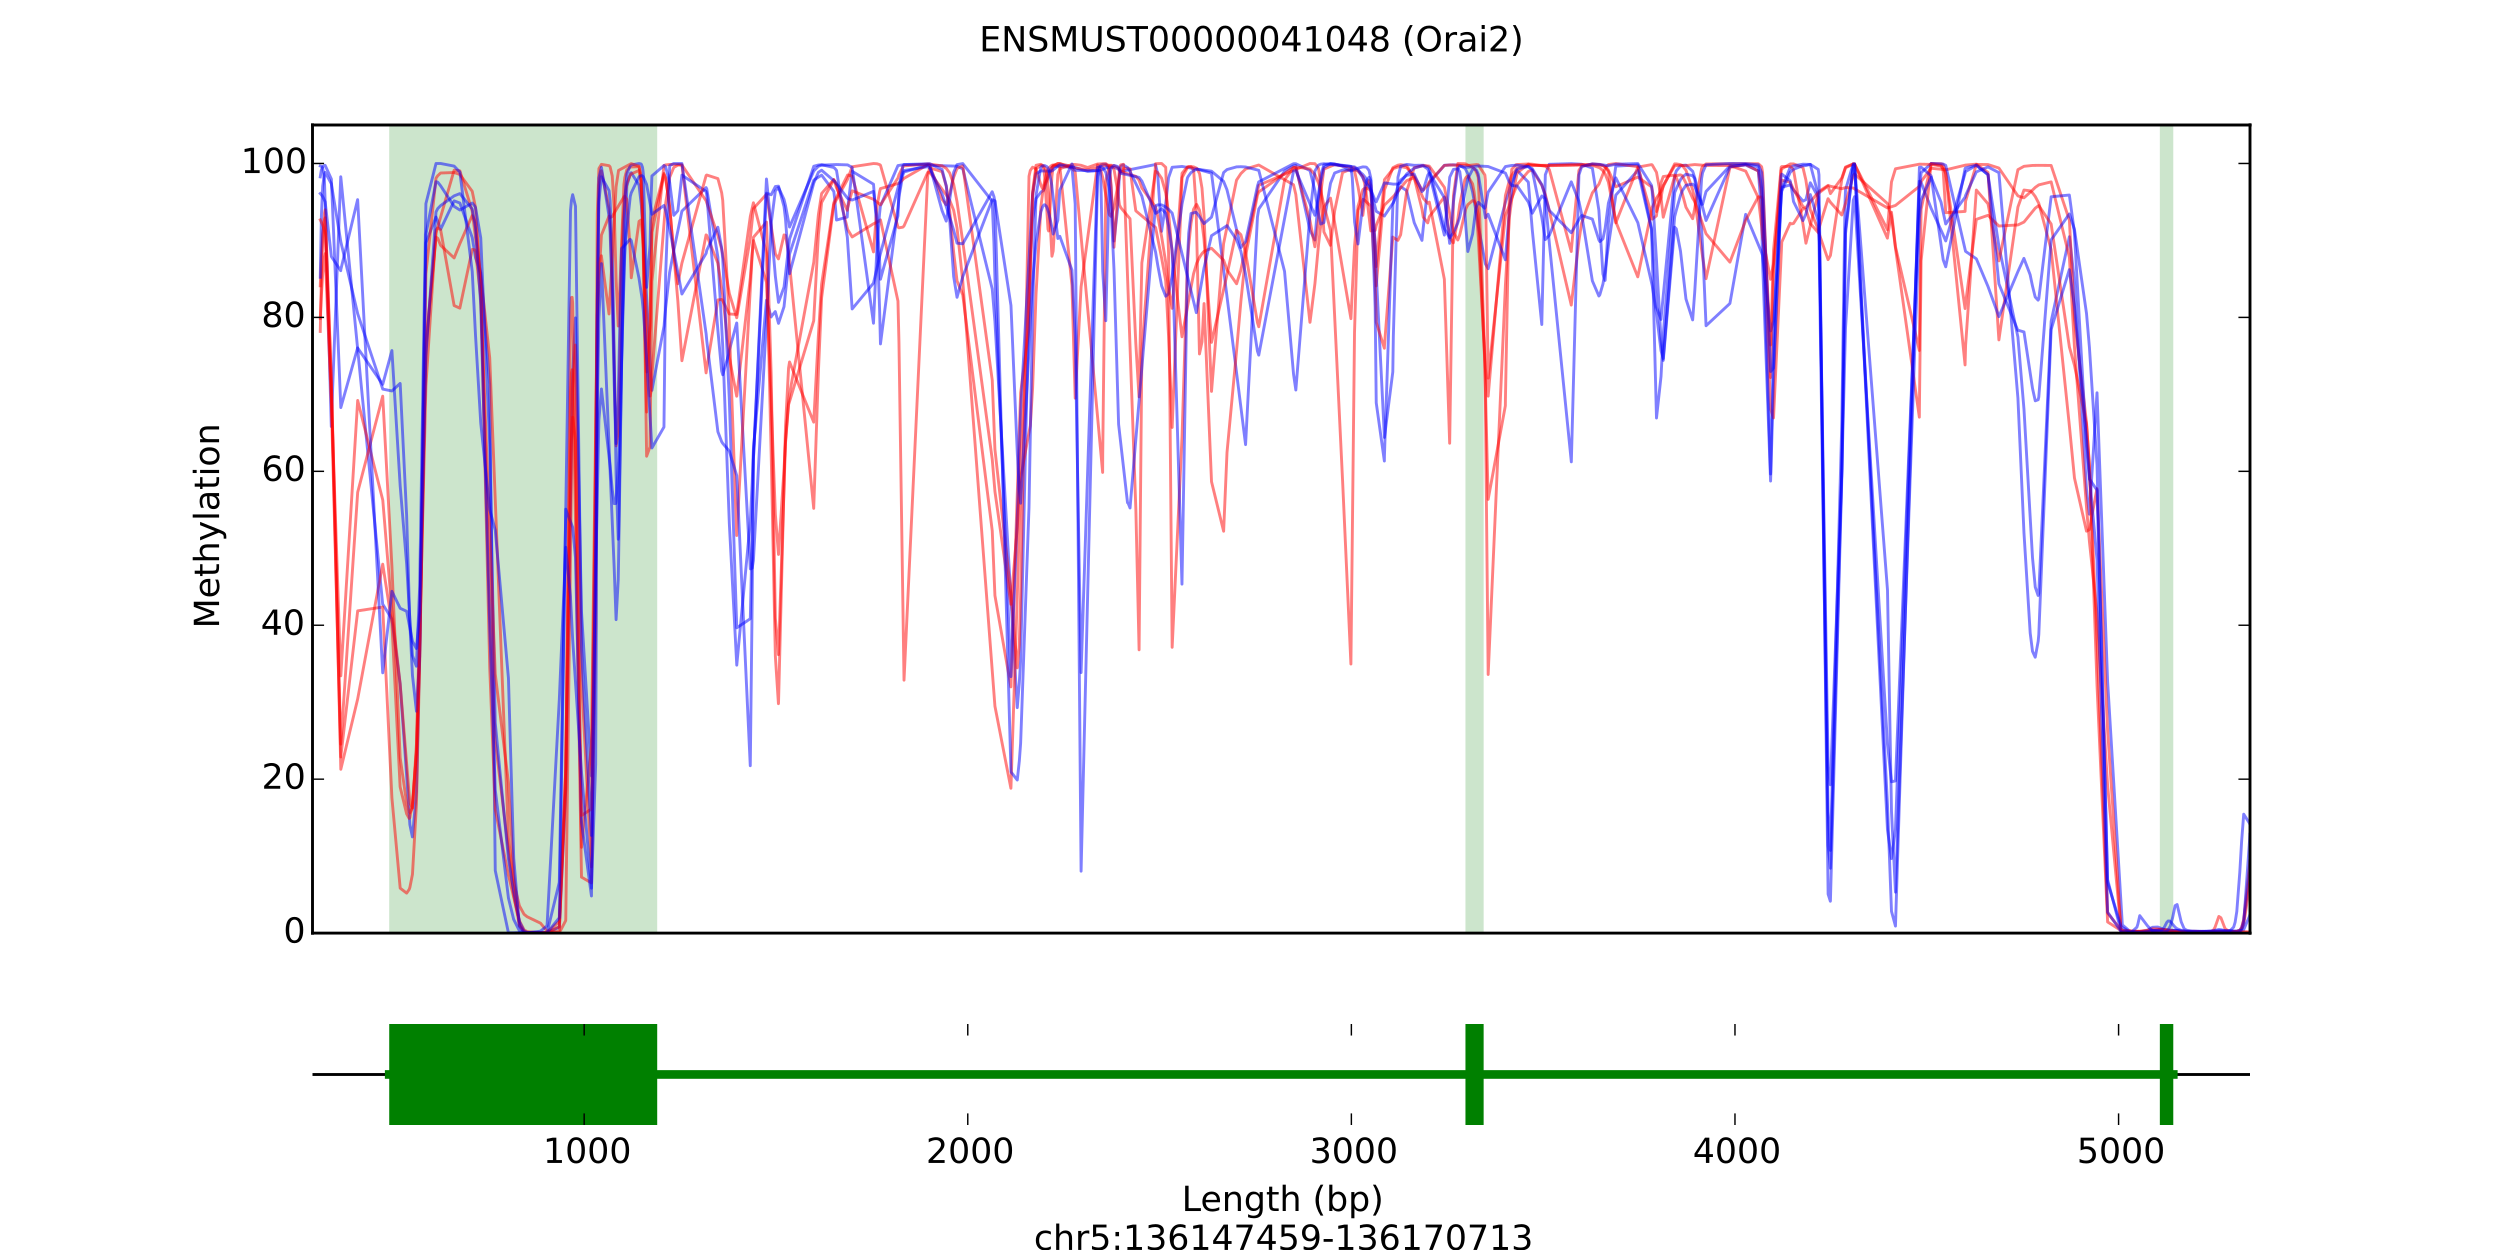 <?xml version="1.0" encoding="utf-8" standalone="no"?>
<!DOCTYPE svg PUBLIC "-//W3C//DTD SVG 1.1//EN"
  "http://www.w3.org/Graphics/SVG/1.1/DTD/svg11.dtd">
<!-- Created with matplotlib (http://matplotlib.org/) -->
<svg height="432pt" version="1.1" viewBox="0 0 864 432" width="864pt" xmlns="http://www.w3.org/2000/svg" xmlns:xlink="http://www.w3.org/1999/xlink">
 <defs>
  <style type="text/css">
*{stroke-linecap:butt;stroke-linejoin:round;}
  </style>
 </defs>
 <g id="figure_1">
  <g id="patch_1">
   <path d="
M0 432
L864 432
L864 0
L0 0
z
" style="fill:#ffffff;"/>
  </g>
  <g id="axes_1">
   <g id="patch_2">
    <path d="
M108 322.473
L777.6 322.473
L777.6 43.2
L108 43.2
z
" style="fill:#ffffff;"/>
   </g>
   <g id="patch_3">
    <path clip-path="url(#p9fd4257182)" d="
M746.445 322.473
L751.085 322.473
L751.085 43.2
L746.445 43.2
z
" style="fill:#008000;opacity:0.2;"/>
   </g>
   <g id="patch_4">
    <path clip-path="url(#p9fd4257182)" d="
M506.462 322.473
L512.746 322.473
L512.746 43.2
L506.462 43.2
z
" style="fill:#008000;opacity:0.2;"/>
   </g>
   <g id="patch_5">
    <path clip-path="url(#p9fd4257182)" d="
M134.515 322.473
L227.13 322.473
L227.13 43.2
L134.515 43.2
z
" style="fill:#008000;opacity:0.2;"/>
   </g>
   <g id="line2d_1">
    <path clip-path="url(#p9fd4257182)" d="
M110.678 57.343
L111.076 57.48
L111.526 58.098
L112.03 61.082
L112.136 62.68
L112.375 69.9
L114.496 147.396
L114.523 145.712
L117.757 61.087
L117.784 61.197
L132.261 208.891
L132.287 208.827
L135.443 213.957
L138.28 236.343
L140.533 267.964
L141.647 284.989
L142.522 289.235
L142.549 289.216
L143.927 273.604
L145.041 224.165
L147.189 83.949
L150.662 74.999
L150.689 75.041
L151.298 76.404
L152.279 79.256
L156.946 69.421
L158.935 70.159
L163.203 82.1
L164.344 89.08
L166.12 94.428
L166.147 94.26
L169.222 132.974
L169.249 134.86
L171.158 300.854
L175.718 322.421
L177.548 322.408
L179.51 322.282
L189.055 322.407
L193.298 320.443
L195.525 272.818
L197.885 129.611
L198.866 109.856
L200.96 211.322
L204.407 268.181
L206.979 145.138
L207.854 134.42
L210.85 161.081
L211.593 169.245
L212.255 174.054
L212.786 174.018
L212.918 173.265
L213.767 159.461
L216.63 64.372
L217.824 59.919
L218.168 59.685
L220.846 63.982
L221.668 71.183
L222.358 81.454
L225.009 131.858
L225.301 134.883
L229.49 112.702
L230.047 106.438
L231.426 94.161
L232.857 86.622
L235.668 72.962
L244.02 64.827
L244.046 64.875
L244.259 65.289
L248.103 88.9
L249.747 119.053
L249.774 119.673
L252.054 180.911
L254.626 229.88
L259.319 180.15
L259.955 166.83
L260.379 155.221
L264.887 103.75
L264.913 103.954
L266.504 109.558
L266.531 109.416
L267.936 107.676
L267.963 107.755
L269.05 111.759
L270.959 105.983
L272.868 87.785
L281.246 62.238
L283.951 60.522
L288.167 66.158
L288.511 69.127
L289.095 76.052
L292.807 75.01
L292.939 72.094
L294.504 59.194
L301.875 63.664
L301.901 63.849
L303.095 79.942
L303.996 107.212
L304.288 118.863
L310.36 71.601
L310.678 68.063
L312.03 60.428
L312.428 59.448
L320.621 57.119
L330.749 57.427
L332.738 58.347
L342.919 99.87
L343.847 111.14
L351.563 244.564
L351.59 244.316
L352.279 235.919
L352.73 228.243
L355.593 104.674
L356.044 90.387
L356.866 75.802
L358.059 68.617
L359.73 66.408
L360.658 65.787
L360.949 65.202
L361.029 64.966
L362.434 59.816
L363.548 57.9
L363.972 57.619
L365.563 57.466
L371.582 57.902
L375.904 59.251
L380.491 58.773
L382.188 58.029
L383.964 57.748
L384.998 57.849
L386.191 58.282
L387.093 59.006
L387.384 59.259
L399.343 56.852
L400.085 60.032
L401.437 79.944
L402.869 70.411
L403.85 61.41
L405.096 57.812
L408.517 57.53
L411.619 58.089
L413.634 58.414
L416.126 59.12
L418.698 59.852
L430.471 153.657
L434.58 74.966
L435.031 72.235
L443.94 59.166
L447.016 57.344
L447.811 57.202
L452.743 79.603
L454.413 82.95
L454.44 82.709
L455.66 67.687
L456.429 60.576
L457.542 56.973
L459.796 56.517
L461.254 56.65
L463.985 57.459
L466.902 59.12
L468.121 58.736
L469.341 58.874
L471.012 60.311
L472.046 61.577
L472.311 61.995
L473.133 63.735
L473.743 65.675
L475.625 73.021
L478.436 74.672
L478.462 74.603
L481.538 70.048
L483.129 66.364
L484.083 64.54
L486.151 65.891
L488.75 76.953
L491.428 83.084
L491.454 82.88
L491.879 78.665
L493.443 64.889
L493.947 63.263
L499.197 57.115
L502.299 56.956
L504.473 57.117
L506.196 58.149
L506.568 58.64
L507.284 60.092
L508.927 66.389
L509.988 72.379
L510.89 78.056
L513.355 91.199
L514.31 92.871
L520.276 69.884
L522.476 63
L523.961 59.427
L524.332 58.897
L528.177 62.923
L528.204 63.115
L529.556 79.464
L532.844 112.152
L532.87 110.708
L534.063 60.39
L535.416 56.778
L543.052 56.559
L546.631 56.761
L550.317 58.087
L552.57 72.663
L553.976 94.746
L554.718 96.917
L554.745 96.745
L555.858 76.906
L558.404 57.431
L558.43 57.409
L566.04 56.994
L570.786 78.864
L572.483 106.197
L574.021 110.394
L574.047 110.215
L578.767 60.971
L579.324 59.079
L580.782 57.363
L581.392 57.156
L582.665 57.069
L584.998 59.199
L585.687 61.39
L588.074 70.61
L588.418 70.585
L589.611 66.174
L597.857 57.343
L603.319 57.055
L607.668 59.033
L608.781 73.377
L609.153 90.749
L611.91 166.257
L611.937 165.596
L612.944 131.58
L615.543 66.057
L615.781 64.711
L618.698 63.903
L619.838 65.692
L623.126 69.51
L624.133 68.992
L625.645 63.163
L628.349 68.102
L628.641 73.297
L631.796 280.632
L632.592 293.909
L636.542 145.55
L637.629 70.267
L637.815 65.576
L640.493 56.539
L640.944 56.536
L652.318 286.893
L653.697 296.744
L655.076 286.638
L663.322 62.641
L663.349 62.651
L663.932 63.05
L667.405 72.013
L671.409 80.851
L672.443 83.271
L679.31 59.299
L683.022 57.122
L687.053 60.401
L690.818 85.097
L697.393 116.49
L699.488 141.456
L702.431 192.71
L703.386 202.919
L704.367 205.797
L704.393 205.747
L704.605 205.074
L708.874 111.052
L715.185 81.812
L716.829 96.058
L716.935 97.354
L721.097 169.144
L722.078 177.706
L722.105 177.677
L724.73 135.747
L728.389 235.532
L733.48 319.632
L735.919 321.706
L736.582 321.866
L739.499 322.048
L742.15 321.548
L743.873 320.468
L745.729 320.376
L747.983 321.259
L749.282 321.399
L752.385 321.601
L755.089 321.983
L757.422 322.033
L764.104 321.773
L767.551 321.595
L770.415 321.634
L773.039 321.92
L774.047 321.552
L774.074 321.528
L774.71 320.471
L775.426 318.077
L777.6 301.774
L777.6 301.774" style="fill:none;opacity:0.5;stroke:#0000ff;stroke-linecap:square;"/>
   </g>
   <g id="line2d_2">
    <path clip-path="url(#p9fd4257182)" d="
M110.678 110.032
L111.076 101.99
L111.526 94.661
L112.136 88.654
L112.375 87.659
L114.523 139.82
L117.784 261.603
L123.617 211.113
L132.261 209.79
L135.443 275.761
L138.306 306.951
L140.533 308.662
L141.408 307.39
L141.647 306.721
L142.549 302.161
L143.927 277.901
L145.041 227.909
L147.189 118.721
L150.689 81.938
L151.298 82.368
L152.279 84.807
L156.946 89.15
L158.935 84.188
L163.177 74.532
L163.203 74.551
L164.105 76.205
L164.344 77.046
L166.147 96.832
L169.249 209.582
L171.158 255.904
L177.548 309.28
L179.51 319.679
L181.101 321.958
L182.161 322.246
L189.055 322.35
L193.298 321.863
L195.498 272.309
L195.525 269.165
L197.169 107.677
L197.487 102.815
L197.725 102.759
L197.885 104.384
L197.911 104.791
L198.892 159.927
L200.96 292.83
L204.381 257.648
L204.407 256.087
L206.051 133.312
L206.422 114.921
L206.979 96.694
L207.854 81.238
L210.479 74.694
L210.505 74.748
L210.85 75.192
L211.593 74.838
L212.255 73.637
L215.623 68.048
L215.941 67.802
L216.604 68.858
L217.797 86.35
L218.168 96.006
L220.846 76.514
L221.456 76.064
L221.668 77.347
L222.145 82.379
L222.358 85.639
L224.664 136.889
L225.009 135.283
L225.301 129.608
L230.047 70.243
L231.452 61.237
L232.857 57.859
L234.263 57.081
L235.668 56.97
L244.02 128.865
L244.046 128.68
L244.259 127.139
L248.103 103.658
L249.402 103.503
L249.774 103.944
L252.054 108.507
L254.599 108.689
L259.319 74.728
L260.379 70.075
L264.887 87.408
L264.913 88.048
L266.531 157.41
L267.963 226.799
L269.023 243.192
L269.05 243.141
L271.463 147.575
L272.523 127.227
L272.868 125.093
L281.22 145.902
L282.837 115.907
L283.951 98.187
L288.167 70.032
L292.939 60.472
L294.504 60.856
L301.875 87.068
L301.901 86.562
L303.095 71.484
L303.996 66.251
L304.288 65.172
L310.678 63.346
L312.428 61.64
L320.621 56.936
L321.284 57.032
L325.579 68.888
L327.011 70.776
L327.037 70.738
L328.23 66.956
L329.583 61.265
L330.749 58.23
L332.738 57.274
L342.919 131.384
L343.847 155.294
L349.389 205.365
L351.563 230.798
L351.59 230.773
L352.253 222.975
L352.279 222.318
L352.73 205.847
L355.62 60.912
L356.071 58.92
L356.866 57.779
L358.059 58.348
L359.73 64.001
L360.287 65.17
L360.313 65.157
L360.764 63.858
L361.877 59.315
L362.434 58.071
L363.548 57.105
L363.972 57.006
L365.589 57.239
L366.279 57.571
L370.468 98.648
L371.582 137.608
L373.623 99.136
L379.298 57.019
L379.324 57.035
L380.279 58.449
L380.517 59.092
L381.1 61.327
L383.328 73.92
L383.513 74.401
L383.991 74.783
L384.998 71.609
L386.881 60.709
L387.384 59.144
L388.286 58.155
L389.85 58.11
L390.54 58.379
L392.528 72.857
L399.369 78.621
L401.464 89.218
L402.869 97.02
L403.85 116.168
L405.096 147.728
L408.517 61.367
L410.373 57.96
L410.797 57.722
L411.619 57.613
L412.52 58.786
L413.342 70.786
L414.535 122.331
L415.41 118.131
L416.126 104.907
L418.698 166.458
L422.888 183.596
L424.054 156.366
L427.368 121.086
L428.853 104.073
L430.471 88.489
L434.58 67.427
L435.031 66.341
L447.042 57.786
L447.838 58.144
L452.743 76.268
L454.413 85.283
L454.44 85.252
L455.66 76.271
L456.429 66.861
L457.542 58.435
L461.228 56.908
L468.121 57.949
L471.012 61.047
L471.595 63.393
L472.311 67.899
L473.743 79.793
L475.254 79.607
L475.625 77.911
L478.462 70.873
L481.538 67.919
L486.151 62.41
L488.75 61.418
L491.454 72.357
L491.879 75.061
L493.416 77.028
L493.443 76.944
L493.973 74.901
L499.17 68.094
L499.197 68.194
L501.026 82.199
L502.272 83.921
L502.299 83.854
L503.837 75.687
L504.5 70.647
L506.223 62.161
L506.594 61.406
L507.284 60.768
L508.927 63.56
L509.431 66.172
L509.988 70.644
L510.306 74.105
L510.89 82.203
L513.355 127.449
L514.31 136.911
L520.276 67.549
L521.628 62.431
L522.476 60.567
L524.306 58.099
L524.332 58.077
L528.204 57.069
L529.556 57.13
L535.442 57.131
L546.631 56.872
L550.29 57.084
L552.889 58.007
L553.976 58.987
L554.745 60.134
L555.858 62.95
L558.43 76.628
L566.013 95.686
L566.04 95.561
L570.998 71.728
L572.483 68.446
L574.047 66.167
L574.816 64.462
L578.767 56.635
L579.324 56.642
L580.782 56.889
L581.392 57.218
L582.665 58.833
L584.998 65.625
L585.687 68.87
L588.418 88.797
L589.611 96.311
L597.857 57.853
L603.319 56.851
L607.668 59.115
L608.834 67.274
L609.153 72.954
L611.937 141.434
L612.918 144.446
L612.944 144.191
L615.781 83.652
L618.671 77.15
L619.149 77.379
L619.838 77.221
L623.126 72.073
L624.133 72.259
L625.645 77.276
L628.349 80.325
L628.376 80.2
L628.641 78.882
L631.77 68.676
L631.796 68.69
L632.592 69.889
L636.516 74.305
L636.542 74.255
L637.815 70.345
L640.493 60.629
L640.944 60.145
L652.318 70.349
L653.697 74.803
L655.076 85.785
L663.322 144.182
L663.349 141.207
L663.932 90.106
L667.405 56.571
L670.826 57.118
L671.382 58.384
L671.595 59.432
L672.443 73.508
L679.125 73.067
L679.31 69.51
L683.022 56.814
L687.053 56.869
L690.818 58.074
L697.393 67.707
L699.488 68.37
L702.166 65.962
L703.386 64.766
L704.605 63.897
L708.874 62.855
L715.185 88.949
L716.935 119.993
L721.097 175.298
L722.105 187.198
L724.73 211.994
L728.389 271.491
L733.055 321.813
L733.48 321.925
L736.582 322.098
L742.15 321.966
L743.873 321.746
L746.127 321.255
L747.771 321.193
L749.309 321.386
L751.722 321.697
L755.116 321.827
L759.384 321.881
L763.043 322.281
L764.104 322.091
L765.085 321.271
L765.536 320.411
L766.835 316.719
L767.551 317.181
L768.956 320.88
L770.415 322.018
L773.039 322.08
L775.426 322.114
L777.6 322.2
L777.6 322.2" style="fill:none;opacity:0.5;stroke:#ff0000;stroke-linecap:square;"/>
   </g>
   <g id="line2d_3">
    <path clip-path="url(#p9fd4257182)" d="
M110.678 98.782
L111.076 88.86
L111.526 81.123
L112.136 75.876
L112.375 75.277
L114.523 132.119
L117.784 265.868
L123.617 241.548
L132.261 194.979
L132.287 195.1
L135.443 215.476
L138.28 271.94
L140.533 281.275
L141.408 282.855
L141.647 282.607
L142.549 277.484
L143.927 260.475
L145.041 227.903
L147.189 94.62
L150.689 61.564
L151.298 60.712
L152.279 59.793
L156.946 59.621
L158.935 60.299
L163.203 66.114
L164.344 71.763
L166.147 98.359
L169.249 230.639
L171.158 279.753
L175.718 302.488
L179.51 318.231
L181.101 321.341
L182.161 321.964
L186.801 322.386
L189.055 322.333
L193.298 320.227
L195.525 265.125
L197.169 135.456
L197.487 128.847
L197.725 127.79
L197.752 127.877
L197.911 129.281
L198.892 180.349
L200.96 303.139
L204.381 305.123
L204.407 304.797
L205.892 167.418
L206.396 76.158
L206.422 73.806
L206.979 58.244
L207.854 56.796
L210.505 57.263
L210.85 57.666
L211.593 60.831
L212.255 71.89
L212.918 96.294
L213.661 112.676
L213.767 111.186
L215.623 63.827
L215.941 61.359
L216.604 58.782
L217.797 57.712
L220.846 57.62
L221.483 60.273
L221.668 62.474
L222.039 70.582
L222.358 83.31
L223.471 157.675
L224.638 154.429
L225.009 123.767
L225.301 97.206
L229.463 57.218
L230.02 56.993
L231.426 56.833
L234.263 56.826
L235.668 57.017
L244.02 69.366
L244.232 70.023
L248.103 81.414
L249.402 86.11
L249.774 87.904
L252.054 101.421
L254.599 109.826
L254.626 109.799
L259.319 82.215
L260.379 72.077
L264.887 67.146
L264.913 67.272
L267.963 87.687
L269.023 89.484
L269.05 89.454
L270.959 81.182
L271.463 81.331
L272.523 87.526
L272.868 91.429
L281.22 175.689
L281.246 174.93
L282.837 128.525
L283.951 102.865
L288.167 70.709
L289.095 68.986
L292.939 61.943
L294.504 57.642
L301.901 56.514
L303.095 56.596
L303.996 56.887
L304.288 57.096
L310.36 78.513
L310.678 78.732
L312.03 78.502
L312.428 78.08
L320.621 59.593
L321.284 59.454
L327.037 67.393
L328.23 69.225
L329.583 72.677
L330.749 78.739
L332.738 97.299
L343.847 244.043
L349.363 272.425
L349.389 272.06
L351.59 205.381
L352.73 165.089
L356.071 147.086
L356.866 134.223
L358.059 101.607
L359.73 71.475
L360.313 66.863
L360.976 63.961
L361.029 63.818
L362.434 61.027
L363.548 58.067
L363.972 57.233
L365.563 56.558
L366.252 56.575
L370.468 57.505
L371.582 58.076
L375.93 58.704
L382.188 57.12
L383.991 57.096
L384.998 57.286
L386.191 57.873
L386.881 58.589
L387.384 59.312
L392.528 60.932
L393.642 62.222
L394.623 64.952
L399.343 71.49
L400.085 74.545
L401.437 81.683
L402.869 90.616
L403.85 99.504
L405.096 106.571
L408.517 59.858
L410.399 57.617
L410.797 57.551
L412.52 57.674
L413.634 58.184
L414.562 59.993
L415.41 65.035
L416.1 74.253
L418.698 135.27
L422.861 84.248
L427.342 62.26
L428.853 59.978
L430.471 58.42
L435.005 57.032
L435.031 57.031
L447.042 63.862
L447.838 67.23
L452.716 111.4
L452.743 111.345
L454.44 97.995
L455.66 84.751
L456.429 78.036
L457.542 71.502
L459.822 68.468
L466.875 110.131
L468.121 85.134
L469.341 71.247
L471.012 65.53
L471.595 65.12
L472.311 65.083
L473.133 65.348
L473.743 66.024
L475.254 88.252
L475.625 98.807
L478.462 65.648
L481.352 57.985
L481.511 57.878
L483.102 57.084
L484.057 56.909
L486.125 57.229
L488.75 61.474
L491.879 68.534
L493.443 70.283
L493.973 69.851
L499.17 96.515
L499.197 97.452
L501 153.187
L501.026 151.891
L502.299 67.67
L503.837 56.512
L506.223 56.575
L506.594 56.686
L509.325 58.083
L509.882 58.822
L510.306 59.651
L510.89 61.354
L513.17 122.676
L513.355 138.57
L514.31 233.103
L520.276 98.466
L521.628 75.178
L522.476 68.868
L524.332 59.738
L528.204 56.74
L529.556 57.135
L532.87 57.237
L534.063 57.42
L535.442 58.603
L543.025 86.917
L543.052 86.323
L545.677 58.86
L546.631 57.413
L550.317 56.677
L552.915 56.868
L553.976 57.158
L554.745 57.572
L555.858 58.825
L558.43 64.554
L566.04 61.202
L570.786 64.59
L572.483 73.109
L574.047 68.33
L574.816 64.035
L578.767 57.29
L579.324 57.234
L582.665 57.219
L585.687 56.868
L589.611 57.189
L597.857 57.221
L603.319 59.15
L607.668 68.326
L608.861 78.485
L609.153 82.11
L611.91 96.535
L611.937 96.463
L612.944 91.083
L615.569 62.982
L615.781 62.269
L618.671 62.949
L619.838 65.426
L623.126 71.456
L624.133 71.772
L625.645 69.779
L628.641 66.147
L631.796 64.068
L632.592 64.377
L636.542 65.223
L637.815 64.819
L640.493 64.983
L640.944 65.26
L652.318 71.875
L655.076 71.002
L663.349 64.395
L663.932 62.727
L667.405 58.152
L671.595 58.571
L672.443 58.703
L679.31 57.051
L683.022 56.725
L687.053 59.608
L690.818 117.474
L697.393 71.549
L699.488 65.674
L701.636 65.952
L702.431 66.65
L703.386 67.917
L704.605 70.281
L708.874 86.254
L715.185 147.264
L716.935 165.212
L721.097 183.582
L722.105 183.018
L724.703 168.855
L724.73 168.889
L728.389 252.406
L733.055 321.825
L733.48 321.926
L742.15 322.01
L743.873 321.754
L746.154 321.68
L752.385 321.954
L763.017 322.154
L766.464 322.073
L770.415 321.82
L773.039 321.938
L774.074 321.739
L774.71 321.252
L775.426 319.384
L777.6 305.287
L777.6 305.287" style="fill:none;opacity:0.5;stroke:#ff0000;stroke-linecap:square;"/>
   </g>
   <g id="line2d_4">
    <path clip-path="url(#p9fd4257182)" d="
M110.678 114.552
L111.076 95.743
L111.526 82.148
L112.136 73.611
L112.375 72.486
L114.523 131.217
L117.784 257.173
L123.617 170.112
L132.261 136.917
L132.287 137.27
L135.443 195.66
L138.306 261.956
L140.533 277.541
L141.408 280.638
L141.647 280.943
L142.549 279.286
L143.927 257.077
L145.041 214.28
L147.189 120.527
L150.689 80.487
L152.279 75.01
L156.946 58.808
L158.935 59.05
L163.203 73.003
L164.344 82.174
L166.147 95.15
L169.249 123.717
L175.718 289.605
L177.548 304.996
L179.51 313.053
L181.101 315.957
L182.161 316.812
L186.801 319.045
L189.055 321.761
L193.298 322.406
L195.498 318.162
L195.525 317.768
L197.911 134.072
L198.866 119.24
L198.892 119.493
L200.96 234.571
L204.381 299.58
L204.407 299.525
L205.892 216.433
L206.422 102.83
L206.979 64.143
L207.854 59.004
L210.505 72.065
L210.85 76.704
L211.593 97.362
L212.918 154.092
L213.661 149.301
L213.767 144.499
L215.013 84.71
L215.384 76.084
L215.967 67.933
L216.63 63.341
L217.797 60.6
L218.142 60.121
L220.82 58.925
L220.846 58.989
L221.483 62.957
L221.907 70.782
L222.331 84.049
L223.471 128.538
L224.664 112.483
L225.301 80.307
L229.463 60.348
L229.49 60.389
L230.047 61.735
L231.452 71.668
L234.263 104.004
L235.668 124.668
L244.02 81.176
L244.046 81.194
L244.259 81.356
L248.103 90.951
L249.774 102.076
L252.054 123.568
L254.599 136.936
L254.626 136.91
L259.319 95.987
L260.379 82.009
L264.887 76.731
L264.913 77.03
L266.531 129.824
L267.963 213.63
L269.023 226.253
L269.05 226.088
L271.463 153.25
L272.523 139.85
L272.868 138.77
L281.22 110.851
L281.246 110.236
L282.837 81.021
L283.951 69.981
L288.14 62.144
L288.167 62.176
L288.511 62.663
L289.095 63.798
L292.939 79.285
L294.504 81.897
L301.901 77.325
L303.095 76.783
L304.288 75.975
L310.333 104.045
L310.678 118.209
L312.428 235.07
L320.621 60.627
L321.284 57.982
L325.579 59.337
L327.037 64.347
L328.23 72.992
L329.583 87.204
L330.749 97.063
L332.738 101.934
L342.919 183.447
L343.847 205.81
L349.363 237.392
L349.389 236.975
L352.2 151.341
L352.73 135.791
L355.593 113.664
L356.84 66.455
L358.059 57.126
L359.73 56.772
L360.313 57.177
L360.737 58.578
L361.029 60.932
L362.196 79.249
L362.408 79.829
L362.434 79.752
L363.548 60.909
L363.972 57.418
L365.589 56.505
L366.279 56.514
L370.495 58.217
L371.582 59.415
L381.074 163.265
L381.1 157.058
L382.188 62.655
L383.328 57.456
L383.513 57.342
L383.991 57.315
L384.998 58.483
L386.191 65.507
L386.881 70.839
L387.384 71.816
L390.54 75.598
L392.528 118.526
L393.642 137.144
L394.623 90.84
L399.343 59.193
L400.085 59.62
L401.464 61.623
L402.869 66.683
L403.824 73.25
L405.096 87.404
L408.49 116.393
L412.494 94.609
L413.607 90.877
L414.535 88.951
L415.41 87.637
L416.1 86.889
L418.698 85.806
L422.888 89.926
L424.054 93.261
L427.368 98.076
L428.853 93.264
L435.031 64.016
L452.743 56.499
L454.44 56.568
L455.66 58.167
L456.429 63.387
L457.542 80.152
L459.796 84.784
L461.254 72.898
L463.985 59.622
L467.353 58.239
L468.148 59.236
L469.341 64.539
L470.985 74.424
L471.012 74.236
L472.231 64.763
L472.311 64.363
L473.133 62.443
L473.743 64.006
L475.254 84.395
L475.625 92.132
L478.462 62.105
L481.511 58.272
L483.102 57.702
L484.057 57.583
L486.151 57.959
L488.75 60.888
L491.454 65.581
L491.879 65.713
L493.443 63.865
L493.973 62.802
L499.17 57.176
L501.026 57.019
L507.284 57.187
L510.306 56.877
L510.89 56.947
L513.17 60.479
L513.355 62.254
L514.31 130.689
L520.276 74.431
L521.628 71.059
L522.476 68.445
L524.332 63.811
L528.204 59.242
L529.529 58.763
L532.87 64.054
L534.063 67.214
L535.416 72.652
L543.025 105.443
L543.052 105.23
L545.677 83.163
L546.605 77.137
L550.317 66.66
L552.597 63.634
L554.745 58.197
L555.858 56.867
L558.43 56.525
L566.04 57.627
L570.786 74.273
L570.998 75.746
L572.456 74.619
L572.483 74.398
L574.047 63.15
L574.816 61.009
L578.767 60.504
L579.324 61.366
L580.782 64.844
L581.392 66.851
L582.665 71.626
L584.971 75.586
L584.998 75.502
L585.687 71.985
L588.074 58.238
L588.418 57.57
L589.611 56.643
L607.668 56.583
L608.781 57.569
L608.861 57.855
L609.153 59.612
L611.91 130.48
L611.937 130.066
L612.944 93.91
L615.569 58.827
L615.781 58.337
L618.698 56.659
L619.838 56.637
L623.099 57.91
L624.107 62.188
L625.645 72.571
L628.376 79.31
L628.641 80.612
L631.77 89.734
L631.796 89.704
L632.592 88.29
L636.542 61.892
L637.815 57.985
L640.493 56.685
L640.944 56.746
L652.292 82.308
L652.318 81.98
L653.697 73.364
L655.076 85.274
L663.322 121.127
L663.349 117.798
L663.932 72.302
L667.405 56.507
L670.826 56.599
L671.409 56.83
L671.595 56.991
L672.443 59.566
L679.125 126.121
L679.31 119.336
L683.022 65.68
L687.053 70.439
L690.818 90.158
L697.393 58.634
L699.488 57.478
L702.431 57.178
L704.605 57.143
L708.874 57.18
L715.185 76.109
L716.935 110.225
L721.097 146.067
L722.105 161.277
L724.73 236.901
L728.389 318.628
L733.055 321.605
L736.529 321.715
L739.499 321.834
L742.15 321.464
L743.873 320.978
L746.154 321.085
L752.411 322.05
L755.938 322.032
L759.384 321.939
L765.085 321.873
L768.956 321.872
L772.456 321.901
L773.039 321.835
L774.074 321.451
L774.71 320.673
L775.426 317.713
L777.6 297.472
L777.6 297.472" style="fill:none;opacity:0.5;stroke:#ff0000;stroke-linecap:square;"/>
   </g>
   <g id="line2d_5">
    <path clip-path="url(#p9fd4257182)" d="
M110.678 95.807
L111.076 74.507
L111.526 64.337
L112.136 60.046
L112.375 59.553
L114.496 63.465
L117.784 83.556
L123.617 108.416
L132.287 134.476
L135.443 135.116
L138.28 132.514
L138.306 132.622
L140.533 178.212
L141.647 215.563
L142.549 233.451
L143.927 245.807
L145.041 226.855
L147.189 81.049
L150.689 62.792
L151.298 62.975
L152.279 64.214
L156.946 71.331
L158.935 72.585
L163.203 70.168
L164.105 71.259
L164.344 71.773
L166.147 82.246
L169.249 153.584
L171.158 249.865
L175.718 296.821
L177.548 308.12
L179.51 318.58
L181.101 321.737
L182.161 322.221
L186.801 322.45
L189.055 322.402
L193.271 305.019
L193.298 304.381
L195.525 175.972
L197.911 182.227
L198.892 192.78
L200.96 284.115
L204.407 309.656
L205.892 191.252
L206.422 104.298
L206.979 69.786
L207.854 61.068
L210.505 65.906
L210.85 69.326
L211.593 87.133
L212.255 121.622
L212.918 164.1
L213.661 186.348
L213.767 185.577
L215.649 77.511
L215.967 68.341
L216.63 60.06
L217.824 57.282
L218.168 56.993
L220.846 56.519
L221.483 56.633
L221.668 56.798
L222.039 57.809
L222.225 59.055
L222.358 60.483
L223.471 99.305
L224.664 84.649
L225.009 68.595
L225.301 60.809
L229.49 57.19
L230.047 57.645
L231.452 63.145
L232.857 74.418
L234.263 72.826
L235.668 60.511
L244.02 66.176
L244.232 67.156
L248.103 114.209
L249.402 128.211
L249.774 129.525
L251.842 122.427
L252.054 121.044
L254.599 111.615
L254.626 111.661
L259.319 196.605
L259.955 196.328
L260.379 193.718
L264.913 110.359
L266.531 77.097
L267.963 65.945
L269.05 64.8
L270.959 68.921
L271.463 71.007
L272.868 78.456
L281.246 59.078
L282.837 57.466
L283.951 57.079
L289.095 56.863
L292.939 56.985
L294.504 57.879
L301.875 111.711
L303.068 85.441
L303.969 73.894
L304.261 71.238
L310.333 57.221
L312.03 56.952
L312.428 56.917
L320.621 56.896
L321.284 57.032
L325.579 72.816
L327.011 76.422
L327.037 76.351
L328.23 68.862
L329.583 59.551
L330.749 56.895
L332.738 56.527
L342.893 69.559
L342.919 70.011
L343.503 83.955
L343.847 96.368
L349.363 233.848
L349.389 233.541
L351.59 178.339
L352.73 142.082
L356.84 67.519
L358.059 60.047
L359.73 59.041
L362.434 59.153
L363.548 59.095
L366.252 56.928
L370.468 57.673
L371.582 70.525
L373.623 301.085
L379.324 61.057
L380.279 57.204
L380.517 56.996
L381.1 56.771
L382.188 56.776
L383.328 58.547
L383.513 59.674
L383.991 64.9
L384.998 83.312
L386.191 72.692
L386.881 60.021
L387.225 57.832
L387.384 57.454
L388.153 56.969
L389.665 57.908
L390.54 59.252
L394.623 67.761
L399.369 87.136
L400.111 91.641
L401.464 98.8
L402.842 102.374
L403.824 101.588
L405.096 95.394
L408.517 70.46
L410.373 61.517
L410.585 61.056
L411.592 59.663
L412.494 58.995
L413.607 58.451
L418.698 59.159
L422.861 62.666
L424.028 65.544
L428.853 85.539
L430.497 83.418
L434.58 64.297
L435.005 62.876
L447.042 56.585
L447.838 56.582
L452.743 58.953
L454.44 65.958
L455.66 73.821
L456.429 77.432
L457.542 76.914
L459.822 63.357
L461.254 59.781
L463.985 58.77
L466.875 58.779
L471.012 57.669
L472.046 57.735
L472.311 57.853
L473.133 58.893
L473.743 61.48
L475.254 84.194
L475.625 94.409
L478.462 151.172
L481.352 128.532
L481.538 116.126
L483.129 61.273
L484.083 57.482
L486.151 56.817
L488.75 57.132
L491.879 57.101
L493.443 57.594
L493.947 58.082
L499.197 79.08
L501.026 82.136
L502.299 80.492
L503.837 77.028
L504.473 75.087
L507.284 61.774
L508.927 58.55
L509.458 58.412
L509.988 58.588
L510.306 58.899
L510.89 60.231
L513.355 75.268
L514.283 74.026
L520.249 89.792
L521.628 72.7
L522.476 64.953
L523.961 58.988
L524.332 58.385
L528.204 57.545
L529.556 58.882
L532.87 75.266
L534.063 82.808
L535.442 81.327
L543.025 62.839
L543.052 62.874
L545.677 69.611
L546.631 74.14
L550.317 97.055
L552.57 102.306
L552.597 102.283
L552.889 101.888
L553.976 98.154
L554.745 93.582
L555.858 85.055
L558.43 67.418
L566.04 58.862
L570.76 79.395
L570.998 86.866
L572.483 144.467
L574.047 130.121
L574.816 115.691
L578.767 66.564
L579.324 65.22
L580.782 62.122
L581.392 61.232
L582.665 60.208
L584.998 60.721
L585.687 61.731
L588.074 79.035
L588.418 85.222
L589.611 112.578
L597.857 104.873
L603.293 74.083
L603.319 74.107
L608.861 87.381
L609.153 88.344
L611.937 114.379
L612.944 110.965
L615.755 65.403
L615.781 65.195
L618.671 57.857
L619.838 57.309
L623.126 56.745
L625.645 56.825
L628.349 67.221
L628.641 75.199
L631.796 265.059
L632.565 271.222
L632.592 271.191
L636.542 162.762
L637.815 113.31
L640.493 69.213
L640.944 67.966
L652.318 257.243
L653.697 270.183
L655.076 269.883
L663.349 66.865
L663.932 59.698
L667.405 56.508
L671.409 56.664
L671.595 56.711
L672.443 57.159
L679.284 86.839
L679.31 86.874
L683.022 89.449
L687.053 99.011
L690.818 109.437
L697.393 93.862
L699.461 89.29
L701.609 94.926
L702.405 98.749
L703.359 102.648
L704.367 103.739
L704.393 103.704
L704.605 103.282
L708.874 68.003
L715.158 67.405
L715.185 67.529
L716.829 79.617
L716.935 80.765
L721.097 154.294
L722.105 165.536
L724.73 169.405
L728.389 304.015
L733.055 321.896
L735.919 322.109
L739.499 322.15
L742.15 321.959
L743.873 321.6
L746.154 321.745
L747.771 322.001
L749.097 321.943
L750.847 321.598
L751.722 321.477
L752.411 321.529
L755.116 322.056
L757.422 322.084
L764.104 321.824
L766.835 321.237
L767.551 321.312
L768.956 321.622
L770.415 321.825
L773.039 321.769
L774.71 321.556
L775.426 321.287
L777.6 316.229
L777.6 316.229" style="fill:none;opacity:0.5;stroke:#0000ff;stroke-linecap:square;"/>
   </g>
   <g id="line2d_6">
    <path clip-path="url(#p9fd4257182)" d="
M110.678 75.98
L111.526 77.782
L112.136 79.76
L112.375 80.956
L114.523 137.086
L117.784 233.575
L123.617 138.39
L132.287 172.835
L135.443 211.137
L138.306 236.503
L141.647 277.548
L142.522 279.249
L142.549 279.15
L143.927 259.587
L145.041 221.755
L147.189 133.381
L150.689 79.461
L151.298 78.759
L152.279 79.418
L156.946 105.603
L158.908 106.499
L158.935 106.385
L163.203 86.21
L164.105 86.347
L164.344 86.873
L166.147 102.941
L171.158 232.921
L175.718 270.397
L177.548 302.104
L179.51 319.815
L181.101 322.127
L182.161 322.326
L186.801 322.367
L189.055 322.265
L193.298 318.407
L195.525 266.101
L197.354 153.962
L197.752 145.867
L197.911 144.206
L198.892 152.13
L200.96 281.827
L204.381 279.604
L204.407 278.256
L206.422 108.933
L206.979 90.962
L207.828 88.385
L207.854 88.566
L210.479 108.507
L210.505 108.051
L212.918 64.596
L213.767 58.887
L218.142 56.541
L220.846 57.457
L221.483 61.386
L221.668 64.627
L222.145 80.29
L222.358 90.791
L223.445 141.914
L223.471 142.402
L224.664 110.426
L225.301 76.288
L229.463 59.901
L229.49 59.944
L230.047 61.33
L231.452 71.484
L232.857 88.073
L234.263 98.066
L235.668 90.925
L244.046 60.621
L244.259 60.485
L248.103 61.728
L249.402 66.592
L249.774 69.271
L251.842 106.349
L252.054 112.77
L254.599 185.081
L259.955 88.031
L260.379 83.146
L264.887 97.515
L264.913 98.01
L266.531 138.887
L267.963 177.727
L269.05 191.616
L270.959 162.103
L271.463 152.535
L272.523 138.996
L272.868 136.117
L281.246 90.59
L282.837 74.192
L283.951 66.882
L288.14 62.026
L288.167 62.084
L288.511 62.953
L289.095 64.908
L292.807 72.683
L292.833 72.51
L292.939 71.784
L294.504 65.939
L301.901 68.875
L303.996 70.545
L304.288 70.797
L310.36 61.483
L310.678 60.411
L312.03 57.71
L312.428 57.336
L320.621 56.665
L321.284 56.725
L325.579 57.31
L327.037 58.184
L328.23 59.807
L329.583 63.664
L330.749 69.719
L332.738 83.614
L342.919 158.749
L343.847 169.823
L349.363 208.841
L349.389 208.661
L351.59 181.973
L352.73 159.398
L355.62 102.331
L356.84 68.002
L356.866 67.481
L358.059 58.328
L359.73 57.125
L360.658 57.354
L361.029 57.736
L361.559 59.146
L361.877 60.968
L362.408 67.087
L362.434 67.521
L363.548 88.556
L363.972 86.757
L365.589 60.295
L366.279 58.308
L370.468 56.862
L371.582 56.85
L373.623 57.127
L375.904 57.892
L379.298 56.685
L382.188 56.549
L383.328 57.456
L383.513 58.377
L383.991 64.037
L384.998 85.451
L386.881 58.352
L387.225 57.14
L387.384 56.954
L388.286 56.789
L392.555 176.139
L393.668 224.581
L394.623 121.661
L399.369 56.576
L401.331 56.502
L401.464 56.503
L402.869 57.812
L403.85 87.313
L405.096 223.707
L408.517 150.815
L410.399 90.591
L410.823 84.847
L411.619 77.09
L412.494 72.327
L413.448 70.672
L413.607 70.719
L414.535 72.605
L415.41 77.028
L416.1 82.634
L418.698 118.326
L424.054 94.946
L427.342 79.615
L428.853 81.111
L430.471 87.283
L434.58 111.505
L435.031 112.932
L443.967 62.164
L447.042 58.076
L447.838 57.716
L452.743 58.387
L454.44 60.369
L455.66 63.171
L456.429 65.799
L457.542 70.922
L459.822 79.62
L464.012 166.497
L466.875 229.488
L467.353 185.785
L468.121 114.94
L469.341 72.577
L471.012 68.864
L471.595 69.165
L473.716 71.212
L473.743 71.317
L475.254 97.571
L475.625 111.365
L478.436 120.358
L478.462 119.599
L481.352 81.92
L481.379 81.945
L481.538 82.101
L483.102 83.078
L484.057 81.142
L486.151 66.092
L488.75 57.959
L491.879 57.229
L493.841 57.383
L493.973 57.423
L499.197 64.781
L502.299 80.137
L503.81 82.957
L503.837 82.928
L504.5 81.144
L506.594 72.157
L507.284 70.738
L508.901 69.33
L509.431 69.482
L509.962 70.264
L510.306 71.257
L510.89 74.271
L513.143 125.517
L514.31 172.575
L520.249 140.236
L520.276 137.814
L521.628 66.719
L522.476 58.485
L523.961 56.916
L524.332 56.863
L528.177 56.667
L529.556 56.742
L532.844 57.25
L535.416 57.258
L545.677 57.06
L550.29 56.917
L552.915 57.038
L553.976 57.288
L554.745 57.698
L555.858 59.334
L558.43 77.011
L566.04 57.76
L570.786 56.889
L570.998 56.992
L572.483 59.56
L574.047 68.239
L574.816 75.069
L578.767 60.893
L579.297 60.677
L580.782 60.434
L581.392 60.732
L582.665 63.325
L584.998 68.562
L585.687 69.635
L589.611 80.787
L597.857 90.6
L603.319 76.091
L607.668 68.026
L608.861 68.121
L609.153 68.906
L611.91 119.22
L611.937 119.048
L612.944 86.402
L615.569 57.782
L615.781 57.568
L618.671 57.481
L619.149 57.844
L619.838 58.781
L623.126 77.555
L624.133 84.055
L628.349 67.083
L628.641 66.663
L631.77 64.306
L631.796 64.349
L632.592 66.917
L636.542 61.484
L637.815 57.727
L640.493 56.642
L640.944 56.686
L652.292 79.392
L652.318 78.898
L653.697 62.874
L655.076 58.333
L663.349 56.736
L667.405 56.818
L670.826 57.413
L671.595 58.168
L672.443 60.031
L679.125 106.638
L679.151 106.392
L679.31 104.877
L683.022 75.806
L687.053 74.418
L690.818 78.111
L697.393 77.74
L699.488 76.74
L703.386 71.936
L704.605 71.04
L708.874 77.418
L715.185 119.947
L716.935 126.236
L721.097 146.731
L722.105 160.807
L724.73 221.738
L728.389 315.579
L733.055 321.331
L736.582 321.902
L739.499 321.9
L743.873 321.707
L750.051 322.106
L774.683 321.995
L777.6 322.107
L777.6 322.107" style="fill:none;opacity:0.5;stroke:#ff0000;stroke-linecap:square;"/>
   </g>
   <g id="line2d_7">
    <path clip-path="url(#p9fd4257182)" d="
M110.678 66.886
L111.076 67.319
L111.526 67.958
L112.375 69.746
L114.523 88.677
L117.757 93.557
L117.784 93.18
L123.591 68.997
L123.617 69.29
L132.261 232.522
L132.287 232.511
L135.443 204.349
L138.306 210.226
L140.533 211.264
L142.549 221.631
L143.901 224.13
L143.927 224.053
L145.041 211.573
L147.189 122.981
L150.689 73.24
L151.298 72.07
L152.279 71.061
L156.946 67.695
L158.935 66.908
L163.203 72.218
L164.344 78.862
L166.147 105.37
L169.249 216.967
L171.158 272.936
L175.718 310.355
L177.521 317.737
L179.51 321.696
L181.101 322.343
L182.161 322.393
L186.801 321.813
L189.055 319.957
L193.298 241.748
L195.525 189.15
L197.142 206.101
L197.911 220.981
L200.96 266.809
L204.407 306.945
L205.865 264.066
L206.051 225.684
L206.422 111.196
L206.979 61.512
L207.854 57.8
L210.505 74.964
L210.85 80.184
L211.593 102.463
L212.255 132.435
L212.918 153.312
L213.661 138.436
L213.767 132.237
L214.801 85.887
L217.797 82.71
L218.142 83.113
L220.82 96.052
L221.907 103.223
L222.331 107.46
L223.471 123.895
L225.301 154.821
L229.463 147.582
L230.047 94.945
L231.452 57.244
L232.831 56.501
L235.668 56.499
L244.046 115.42
L244.259 117.771
L248.103 149.212
L249.402 152.632
L249.774 153.232
L252.054 155.893
L254.626 164.397
L259.292 264.637
L259.319 263.017
L259.955 207.402
L260.379 158.608
L264.887 61.86
L264.913 61.994
L266.531 78.705
L267.963 95.47
L269.05 104.5
L270.959 99.211
L272.868 82.603
L281.246 57.453
L282.811 57.035
L283.951 56.925
L288.167 57.888
L288.511 58.187
L289.095 58.89
L292.833 81.966
L294.504 106.776
L301.875 97.853
L303.996 88.731
L310.651 63.776
L312.03 59.636
L312.428 58.924
L320.621 57.605
L321.284 58.087
L325.579 67.001
L328.23 75.083
L329.583 79.553
L330.749 84.038
L332.738 84.252
L342.893 66.264
L342.919 66.312
L343.503 67.95
L343.847 69.64
L349.389 266.758
L351.563 269.577
L351.59 269.399
L352.279 263.003
L352.73 256.862
L355.62 175.421
L356.866 106.913
L358.059 67.48
L359.703 57.838
L360.287 57.348
L361.002 57.216
L361.029 57.219
L361.745 57.552
L362.196 58.12
L362.434 58.615
L363.468 63.867
L365.589 82.428
L366.279 81.666
L370.468 93.356
L371.582 116.221
L373.623 232.443
L379.324 57.816
L380.491 57.645
L380.517 57.652
L381.1 57.951
L382.188 59.594
L383.328 64.915
L383.513 66.454
L383.991 71.907
L384.998 93.207
L386.589 146.63
L389.665 173.733
L389.85 173.806
L390.54 175.563
L399.343 71.161
L400.111 70.8
L401.464 70.822
L402.842 71.516
L403.85 72.35
L405.096 73.644
L413.448 108.059
L414.535 101.798
L416.1 92.65
L418.698 81.455
L424.054 77.984
L427.368 82.839
L428.853 86.91
L430.471 94.807
L434.58 121.37
L435.031 122.735
L447.042 59.124
L447.838 58.961
L454.413 74.406
L454.44 74.356
L455.66 68.183
L456.429 62.763
L457.542 57.882
L459.822 56.572
L468.148 57.671
L469.341 58.535
L471.595 62.545
L473.133 64.499
L473.743 65.613
L475.254 69.266
L475.625 69.767
L478.462 63.207
L481.511 63.636
L483.102 63.605
L484.057 63.145
L486.125 60.154
L488.75 58.108
L491.454 57.34
L491.879 57.343
L493.443 58.419
L493.973 59.879
L499.17 81.244
L499.197 80.789
L501.026 61.228
L502.299 58.547
L503.837 58.317
L504.5 59.315
L506.196 72.272
L506.594 78.343
L507.284 86.918
L508.927 80.894
L509.908 73.272
L510.306 71.296
L510.89 69.903
L513.143 71.974
L513.329 71.572
L514.283 66.437
L520.276 57.563
L522.476 57.179
L524.332 57.092
L528.204 57.58
L529.556 58.293
L532.844 63.794
L535.416 72.694
L543.025 80.439
L543.052 80.4
L545.677 75.87
L546.631 74.477
L550.317 75.718
L552.597 82.981
L552.915 83.49
L553.976 82.552
L554.745 78.856
L555.858 70.233
L558.404 61.459
L558.43 61.453
L566.04 76.967
L570.998 98.664
L572.483 108.452
L574.047 121.221
L574.816 123.892
L578.767 74.858
L579.324 72.689
L580.782 67.517
L581.392 65.948
L582.665 64.014
L584.998 63.647
L585.687 64.275
L588.074 70.286
L589.611 76.199
L597.857 57.635
L603.319 56.823
L607.668 57.657
L608.781 64.924
L608.861 66.57
L609.153 74.989
L611.91 163.812
L611.937 163.104
L612.944 117.088
L615.569 60.836
L615.781 60.168
L618.671 62.467
L619.149 65.066
L619.838 69.658
L623.099 76.235
L623.126 76.194
L624.133 73.91
L625.645 67.232
L628.349 76.311
L628.641 83.326
L631.796 292.17
L632.592 300.072
L636.542 162.11
L637.815 80.711
L640.493 56.98
L640.944 56.89
L652.318 203.949
L653.697 280.382
L655.076 308.325
L663.349 75.305
L663.932 69.121
L667.405 61.268
L670.826 69.901
L672.443 77.414
L679.151 68.114
L679.31 67.525
L683.022 59.417
L687.053 57.689
L690.818 59.673
L697.393 137.608
L699.488 184.23
L701.636 218.768
L702.431 225.089
L703.359 227.135
L703.386 227.103
L704.393 221.645
L704.605 219.351
L708.874 113.858
L715.158 93.191
L715.185 93.348
L716.935 105.854
L721.097 152.045
L722.105 164.494
L724.73 193.521
L728.389 315.227
L733.055 321.956
L736.582 322.212
L738.517 320.427
L738.862 319.32
L739.499 316.436
L742.15 319.943
L743.873 321.746
L747.638 321.993
L748.407 321.89
L749.07 321.546
L749.309 321.323
L750.025 320.103
L750.051 320.037
L750.847 317.161
L751.722 313
L752.411 312.602
L753.816 318.572
L754.771 320.813
L755.116 321.181
L755.938 321.564
L757.422 321.751
L765.085 321.981
L767.551 321.956
L770.415 321.738
L773.039 322.117
L774.074 321.915
L774.71 321.216
L775.426 318.878
L777.6 288.304
L777.6 288.304" style="fill:none;opacity:0.5;stroke:#0000ff;stroke-linecap:square;"/>
   </g>
   <g id="line2d_8">
    <path clip-path="url(#p9fd4257182)" d="
M110.678 61.13
L111.049 58.823
L111.076 58.719
L111.526 57.622
L112.136 57.174
L112.375 57.155
L114.523 61.889
L117.784 140.86
L123.591 120.233
L123.617 120.269
L132.261 132.838
L132.287 132.768
L135.443 121.149
L138.306 167.981
L140.533 194.93
L141.647 214.127
L142.549 226.583
L143.901 230.248
L143.927 230.013
L145.041 202.477
L147.189 70.381
L150.689 56.499
L152.279 56.501
L156.946 57.405
L158.935 59.486
L163.203 93.86
L164.344 115.999
L166.147 146.21
L169.249 176.115
L171.158 183.233
L175.718 234.393
L177.548 296.641
L179.51 320.12
L181.101 322.243
L182.161 322.399
L189.055 322.432
L193.298 317.151
L197.169 72.688
L197.487 69.31
L197.911 67.274
L198.892 71.258
L200.96 224.07
L204.381 288.736
L204.407 287.94
L206.051 175.431
L206.422 142.674
L206.979 110.084
L207.854 91.109
L212.255 196.15
L212.918 214.151
L213.661 200.398
L213.767 194.486
L215.013 114.375
L215.649 92.562
L215.967 85.408
L217.824 67.887
L218.168 66.62
L220.846 61.068
L221.668 60.683
L222.145 60.91
L222.358 61.139
L223.445 63.698
L223.471 63.793
L225.009 72.17
L225.301 74.053
L229.463 71.004
L229.49 71.07
L230.047 72.747
L231.452 79.248
L235.668 101.614
L244.046 87.541
L244.259 86.48
L248.077 78.522
L248.103 78.577
L249.402 85.652
L249.774 89.504
L252.027 137.513
L254.626 216.972
L259.292 213.836
L259.319 213.032
L259.955 184.58
L260.379 158.693
L264.887 66.741
L264.913 66.784
L266.531 67.308
L267.963 64.464
L269.05 64.331
L270.959 71.389
L271.463 75.691
L272.868 94.598
L281.246 63.233
L282.837 59.545
L283.951 58.823
L288.485 62.728
L289.095 63.484
L292.939 68.567
L294.504 69.148
L301.875 66.147
L301.901 66.265
L303.095 75.476
L303.996 89.983
L304.288 96.506
L310.333 74.596
L310.678 66.921
L312.03 57.32
L312.428 56.868
L321.284 56.568
L325.579 58.579
L327.037 64.301
L328.23 76.271
L329.583 95.558
L330.749 102.752
L332.738 95.588
L342.919 69.005
L343.847 69.442
L349.389 105.579
L351.59 156.861
L352.279 169.332
L352.73 173.913
L355.62 121.144
L356.071 110.495
L356.866 97.09
L358.059 83.976
L359.73 73.204
L360.313 71.495
L360.764 70.836
L361.029 70.755
L361.559 71.215
L361.877 71.843
L362.434 73.513
L363.548 78.617
L363.972 80.898
L365.589 76.131
L366.252 65.754
L370.468 56.66
L371.582 58.869
L380.252 59.03
L380.279 59.369
L380.517 64.347
L381.1 93.735
L382.161 110.847
L382.188 109.758
L383.328 62.509
L383.513 60.328
L383.991 58.043
L384.998 57.161
L386.191 57.513
L386.616 58.02
L387.225 59.475
L387.384 59.899
L393.668 61.307
L394.649 62.615
L399.369 73.745
L400.111 73.352
L401.437 72.118
L402.869 73.672
L403.85 77.99
L405.096 86.607
L408.49 201.878
L410.399 89.746
L410.823 80.527
L411.619 73.786
L413.316 73.356
L413.607 73.628
L414.535 74.884
L416.1 77.279
L418.698 75.052
L422.888 59.622
L424.054 58.596
L427.368 57.671
L428.853 57.616
L430.471 57.708
L435.031 58.862
L443.94 93.79
L447.042 129.247
L447.838 134.795
L452.743 73.903
L454.44 59.078
L455.66 57.074
L456.429 56.736
L457.516 56.583
L466.875 57.52
L466.902 57.636
L467.353 61.576
L468.148 76.77
L469.315 84.328
L469.341 84.215
L471.595 65.491
L472.258 62.496
L472.311 62.341
L473.133 61.248
L473.743 62.359
L475.254 106.266
L475.625 139.209
L478.436 159.335
L478.462 157.511
L481.379 70.678
L481.538 70.021
L483.102 64.306
L484.057 62.245
L486.125 60.599
L488.723 60.137
L491.454 66.211
L491.879 65.682
L493.443 60.515
L493.973 59.756
L499.197 68.369
L501 84.113
L501.026 84.007
L502.299 69.865
L503.837 58.236
L504.5 57.503
L507.257 57.832
L510.89 57.357
L514.283 57.542
L520.276 59.812
L521.628 62.943
L522.476 64.085
L523.961 64.3
L524.332 64.213
L528.204 69.838
L529.556 73.695
L532.87 67.714
L533.984 68.678
L534.063 68.984
L535.442 83.952
L543.052 159.621
L545.677 60.438
L546.631 57.58
L550.317 56.624
L552.915 56.815
L555.858 57.304
L558.43 56.752
L566.04 56.529
L570.786 64.096
L570.998 66.085
L572.483 90.008
L574.047 117.541
L574.816 124.549
L578.767 78.514
L579.324 79.07
L580.782 86.82
L582.665 103.326
L584.971 110.561
L584.998 110.339
L585.687 101.068
L588.074 61.675
L588.418 59.684
L589.611 56.929
L597.857 56.513
L603.319 56.542
L607.668 56.965
L608.781 59.526
L609.126 62.444
L609.153 62.739
L611.937 128.393
L612.918 127.267
L612.944 126.813
L615.569 67.66
L615.781 66.026
L618.698 59.539
L619.865 58.489
L623.126 57.258
L624.133 57.212
L625.645 56.807
L628.376 58.544
L628.641 60.455
L631.796 309.012
L632.565 311.468
L632.592 311.435
L636.542 164.694
L637.815 79.1
L640.493 56.874
L640.944 56.797
L652.318 278.205
L653.697 314.945
L655.076 320.056
L663.349 57.792
L663.932 57.765
L667.405 60.781
L671.568 89.791
L672.443 92.212
L679.151 58.167
L679.31 58.031
L683.022 57.077
L687.053 60.291
L690.818 98.085
L697.367 114.189
L697.393 114.106
L699.488 114.72
L702.431 134.188
L703.386 138.524
L704.393 138.143
L704.605 137.203
L708.874 82.901
L715.158 73.943
L715.185 74.002
L716.935 79.302
L721.097 108.341
L722.105 120.06
L724.73 160.727
L728.389 304.998
L733.055 320.112
L733.48 320.564
L735.919 321.953
L736.582 322.068
L739.499 322.179
L742.15 321.966
L743.873 321.606
L747.029 321.409
L747.638 320.989
L748.01 320.408
L748.832 318.782
L749.309 318.286
L749.892 318.326
L750.051 318.442
L751.138 319.756
L751.722 320.436
L752.411 320.982
L753.816 321.519
L755.938 321.833
L759.358 322.083
L762.222 321.983
L765.085 322.011
L770.415 321.968
L771.952 320.413
L772.456 318.731
L773.039 315.01
L774.074 301.442
L774.71 290.685
L775.426 281.377
L777.6 284.8
L777.6 284.8" style="fill:none;opacity:0.5;stroke:#0000ff;stroke-linecap:square;"/>
   </g>
   <g id="patch_6">
    <path d="
M108 43.2
L777.6 43.2" style="fill:none;stroke:#000000;stroke-linecap:square;stroke-linejoin:miter;"/>
   </g>
   <g id="patch_7">
    <path d="
M777.6 322.473
L777.6 43.2" style="fill:none;stroke:#000000;stroke-linecap:square;stroke-linejoin:miter;"/>
   </g>
   <g id="patch_8">
    <path d="
M108 322.473
L777.6 322.473" style="fill:none;stroke:#000000;stroke-linecap:square;stroke-linejoin:miter;"/>
   </g>
   <g id="patch_9">
    <path d="
M108 322.473
L108 43.2" style="fill:none;stroke:#000000;stroke-linecap:square;stroke-linejoin:miter;"/>
   </g>
   <g id="matplotlib.axis_1">
    <g id="ytick_1">
     <g id="line2d_9">
      <defs>
       <path d="
M0 0
L4 0" id="m728421d6d4" style="stroke:#000000;stroke-width:0.5;"/>
      </defs>
      <g>
       <use style="stroke:#000000;stroke-width:0.5;" x="108.0" xlink:href="#m728421d6d4" y="322.473"/>
      </g>
     </g>
     <g id="line2d_10">
      <defs>
       <path d="
M0 0
L-4 0" id="mcb0005524f" style="stroke:#000000;stroke-width:0.5;"/>
      </defs>
      <g>
       <use style="stroke:#000000;stroke-width:0.5;" x="777.6" xlink:href="#mcb0005524f" y="322.473"/>
      </g>
     </g>
     <g id="text_1">
      <!-- 0 -->
      <defs>
       <path d="
M31.781 66.406
Q24.172 66.406 20.328 58.906
Q16.5 51.422 16.5 36.375
Q16.5 21.391 20.328 13.891
Q24.172 6.391 31.781 6.391
Q39.453 6.391 43.281 13.891
Q47.125 21.391 47.125 36.375
Q47.125 51.422 43.281 58.906
Q39.453 66.406 31.781 66.406
M31.781 74.219
Q44.047 74.219 50.516 64.516
Q56.984 54.828 56.984 36.375
Q56.984 17.969 50.516 8.266
Q44.047 -1.422 31.781 -1.422
Q19.531 -1.422 13.062 8.266
Q6.594 17.969 6.594 36.375
Q6.594 54.828 13.062 64.516
Q19.531 74.219 31.781 74.219" id="DejaVuSans-30"/>
      </defs>
      <g transform="translate(97.953 325.784)scale(0.12 -0.12)">
       <use xlink:href="#DejaVuSans-30"/>
      </g>
     </g>
    </g>
    <g id="ytick_2">
     <g id="line2d_11">
      <g>
       <use style="stroke:#000000;stroke-width:0.5;" x="108.0" xlink:href="#m728421d6d4" y="269.278"/>
      </g>
     </g>
     <g id="line2d_12">
      <g>
       <use style="stroke:#000000;stroke-width:0.5;" x="777.6" xlink:href="#mcb0005524f" y="269.278"/>
      </g>
     </g>
     <g id="text_2">
      <!-- 20 -->
      <defs>
       <path d="
M19.188 8.297
L53.609 8.297
L53.609 0
L7.328 0
L7.328 8.297
Q12.938 14.109 22.625 23.891
Q32.328 33.688 34.812 36.531
Q39.547 41.844 41.422 45.531
Q43.312 49.219 43.312 52.781
Q43.312 58.594 39.234 62.25
Q35.156 65.922 28.609 65.922
Q23.969 65.922 18.812 64.312
Q13.672 62.703 7.812 59.422
L7.812 69.391
Q13.766 71.781 18.938 73
Q24.125 74.219 28.422 74.219
Q39.75 74.219 46.484 68.547
Q53.219 62.891 53.219 53.422
Q53.219 48.922 51.531 44.891
Q49.859 40.875 45.406 35.406
Q44.188 33.984 37.641 27.219
Q31.109 20.453 19.188 8.297" id="DejaVuSans-32"/>
      </defs>
      <g transform="translate(90.406 272.589)scale(0.12 -0.12)">
       <use xlink:href="#DejaVuSans-32"/>
       <use x="63.623" xlink:href="#DejaVuSans-30"/>
      </g>
     </g>
    </g>
    <g id="ytick_3">
     <g id="line2d_13">
      <g>
       <use style="stroke:#000000;stroke-width:0.5;" x="108.0" xlink:href="#m728421d6d4" y="216.083"/>
      </g>
     </g>
     <g id="line2d_14">
      <g>
       <use style="stroke:#000000;stroke-width:0.5;" x="777.6" xlink:href="#mcb0005524f" y="216.083"/>
      </g>
     </g>
     <g id="text_3">
      <!-- 40 -->
      <defs>
       <path d="
M37.797 64.312
L12.891 25.391
L37.797 25.391
z

M35.203 72.906
L47.609 72.906
L47.609 25.391
L58.016 25.391
L58.016 17.188
L47.609 17.188
L47.609 0
L37.797 0
L37.797 17.188
L4.891 17.188
L4.891 26.703
z
" id="DejaVuSans-34"/>
      </defs>
      <g transform="translate(90.114 219.394)scale(0.12 -0.12)">
       <use xlink:href="#DejaVuSans-34"/>
       <use x="63.623" xlink:href="#DejaVuSans-30"/>
      </g>
     </g>
    </g>
    <g id="ytick_4">
     <g id="line2d_15">
      <g>
       <use style="stroke:#000000;stroke-width:0.5;" x="108.0" xlink:href="#m728421d6d4" y="162.888"/>
      </g>
     </g>
     <g id="line2d_16">
      <g>
       <use style="stroke:#000000;stroke-width:0.5;" x="777.6" xlink:href="#mcb0005524f" y="162.888"/>
      </g>
     </g>
     <g id="text_4">
      <!-- 60 -->
      <defs>
       <path d="
M33.016 40.375
Q26.375 40.375 22.484 35.828
Q18.609 31.297 18.609 23.391
Q18.609 15.531 22.484 10.953
Q26.375 6.391 33.016 6.391
Q39.656 6.391 43.531 10.953
Q47.406 15.531 47.406 23.391
Q47.406 31.297 43.531 35.828
Q39.656 40.375 33.016 40.375
M52.594 71.297
L52.594 62.312
Q48.875 64.062 45.094 64.984
Q41.312 65.922 37.594 65.922
Q27.828 65.922 22.672 59.328
Q17.531 52.734 16.797 39.406
Q19.672 43.656 24.016 45.922
Q28.375 48.188 33.594 48.188
Q44.578 48.188 50.953 41.516
Q57.328 34.859 57.328 23.391
Q57.328 12.156 50.688 5.359
Q44.047 -1.422 33.016 -1.422
Q20.359 -1.422 13.672 8.266
Q6.984 17.969 6.984 36.375
Q6.984 53.656 15.188 63.938
Q23.391 74.219 37.203 74.219
Q40.922 74.219 44.703 73.484
Q48.484 72.75 52.594 71.297" id="DejaVuSans-36"/>
      </defs>
      <g transform="translate(90.365 166.2)scale(0.12 -0.12)">
       <use xlink:href="#DejaVuSans-36"/>
       <use x="63.623" xlink:href="#DejaVuSans-30"/>
      </g>
     </g>
    </g>
    <g id="ytick_5">
     <g id="line2d_17">
      <g>
       <use style="stroke:#000000;stroke-width:0.5;" x="108.0" xlink:href="#m728421d6d4" y="109.694"/>
      </g>
     </g>
     <g id="line2d_18">
      <g>
       <use style="stroke:#000000;stroke-width:0.5;" x="777.6" xlink:href="#mcb0005524f" y="109.694"/>
      </g>
     </g>
     <g id="text_5">
      <!-- 80 -->
      <defs>
       <path d="
M31.781 34.625
Q24.75 34.625 20.719 30.859
Q16.703 27.094 16.703 20.516
Q16.703 13.922 20.719 10.156
Q24.75 6.391 31.781 6.391
Q38.812 6.391 42.859 10.172
Q46.922 13.969 46.922 20.516
Q46.922 27.094 42.891 30.859
Q38.875 34.625 31.781 34.625
M21.922 38.812
Q15.578 40.375 12.031 44.719
Q8.5 49.078 8.5 55.328
Q8.5 64.062 14.719 69.141
Q20.953 74.219 31.781 74.219
Q42.672 74.219 48.875 69.141
Q55.078 64.062 55.078 55.328
Q55.078 49.078 51.531 44.719
Q48 40.375 41.703 38.812
Q48.828 37.156 52.797 32.312
Q56.781 27.484 56.781 20.516
Q56.781 9.906 50.312 4.234
Q43.844 -1.422 31.781 -1.422
Q19.734 -1.422 13.25 4.234
Q6.781 9.906 6.781 20.516
Q6.781 27.484 10.781 32.312
Q14.797 37.156 21.922 38.812
M18.312 54.391
Q18.312 48.734 21.844 45.562
Q25.391 42.391 31.781 42.391
Q38.141 42.391 41.719 45.562
Q45.312 48.734 45.312 54.391
Q45.312 60.062 41.719 63.234
Q38.141 66.406 31.781 66.406
Q25.391 66.406 21.844 63.234
Q18.312 60.062 18.312 54.391" id="DejaVuSans-38"/>
      </defs>
      <g transform="translate(90.341 113.005)scale(0.12 -0.12)">
       <use xlink:href="#DejaVuSans-38"/>
       <use x="63.623" xlink:href="#DejaVuSans-30"/>
      </g>
     </g>
    </g>
    <g id="ytick_6">
     <g id="line2d_19">
      <g>
       <use style="stroke:#000000;stroke-width:0.5;" x="108.0" xlink:href="#m728421d6d4" y="56.499"/>
      </g>
     </g>
     <g id="line2d_20">
      <g>
       <use style="stroke:#000000;stroke-width:0.5;" x="777.6" xlink:href="#mcb0005524f" y="56.499"/>
      </g>
     </g>
     <g id="text_6">
      <!-- 100 -->
      <defs>
       <path d="
M12.406 8.297
L28.516 8.297
L28.516 63.922
L10.984 60.406
L10.984 69.391
L28.422 72.906
L38.281 72.906
L38.281 8.297
L54.391 8.297
L54.391 0
L12.406 0
z
" id="DejaVuSans-31"/>
      </defs>
      <g transform="translate(83.21 59.81)scale(0.12 -0.12)">
       <use xlink:href="#DejaVuSans-31"/>
       <use x="63.623" xlink:href="#DejaVuSans-30"/>
       <use x="127.246" xlink:href="#DejaVuSans-30"/>
      </g>
     </g>
    </g>
    <g id="text_7">
     <!-- Methylation -->
     <defs>
      <path d="
M9.812 72.906
L24.516 72.906
L43.109 23.297
L61.812 72.906
L76.516 72.906
L76.516 0
L66.891 0
L66.891 64.016
L48.094 14.016
L38.188 14.016
L19.391 64.016
L19.391 0
L9.812 0
z
" id="DejaVuSans-4d"/>
      <path d="
M30.609 48.391
Q23.391 48.391 19.188 42.75
Q14.984 37.109 14.984 27.297
Q14.984 17.484 19.156 11.844
Q23.344 6.203 30.609 6.203
Q37.797 6.203 41.984 11.859
Q46.188 17.531 46.188 27.297
Q46.188 37.016 41.984 42.703
Q37.797 48.391 30.609 48.391
M30.609 56
Q42.328 56 49.016 48.375
Q55.719 40.766 55.719 27.297
Q55.719 13.875 49.016 6.219
Q42.328 -1.422 30.609 -1.422
Q18.844 -1.422 12.172 6.219
Q5.516 13.875 5.516 27.297
Q5.516 40.766 12.172 48.375
Q18.844 56 30.609 56" id="DejaVuSans-6f"/>
      <path d="
M54.891 33.016
L54.891 0
L45.906 0
L45.906 32.719
Q45.906 40.484 42.875 44.328
Q39.844 48.188 33.797 48.188
Q26.516 48.188 22.312 43.547
Q18.109 38.922 18.109 30.906
L18.109 0
L9.078 0
L9.078 54.688
L18.109 54.688
L18.109 46.188
Q21.344 51.125 25.703 53.562
Q30.078 56 35.797 56
Q45.219 56 50.047 50.172
Q54.891 44.344 54.891 33.016" id="DejaVuSans-6e"/>
      <path d="
M9.422 75.984
L18.406 75.984
L18.406 0
L9.422 0
z
" id="DejaVuSans-6c"/>
      <path d="
M32.172 -5.078
Q28.375 -14.844 24.75 -17.812
Q21.141 -20.797 15.094 -20.797
L7.906 -20.797
L7.906 -13.281
L13.188 -13.281
Q16.891 -13.281 18.938 -11.516
Q21 -9.766 23.484 -3.219
L25.094 0.875
L2.984 54.688
L12.5 54.688
L29.594 11.922
L46.688 54.688
L56.203 54.688
z
" id="DejaVuSans-79"/>
      <path d="
M54.891 33.016
L54.891 0
L45.906 0
L45.906 32.719
Q45.906 40.484 42.875 44.328
Q39.844 48.188 33.797 48.188
Q26.516 48.188 22.312 43.547
Q18.109 38.922 18.109 30.906
L18.109 0
L9.078 0
L9.078 75.984
L18.109 75.984
L18.109 46.188
Q21.344 51.125 25.703 53.562
Q30.078 56 35.797 56
Q45.219 56 50.047 50.172
Q54.891 44.344 54.891 33.016" id="DejaVuSans-68"/>
      <path d="
M9.422 54.688
L18.406 54.688
L18.406 0
L9.422 0
z

M9.422 75.984
L18.406 75.984
L18.406 64.594
L9.422 64.594
z
" id="DejaVuSans-69"/>
      <path d="
M18.312 70.219
L18.312 54.688
L36.812 54.688
L36.812 47.703
L18.312 47.703
L18.312 18.016
Q18.312 11.328 20.141 9.422
Q21.969 7.516 27.594 7.516
L36.812 7.516
L36.812 0
L27.594 0
Q17.188 0 13.234 3.875
Q9.281 7.766 9.281 18.016
L9.281 47.703
L2.688 47.703
L2.688 54.688
L9.281 54.688
L9.281 70.219
z
" id="DejaVuSans-74"/>
      <path d="
M56.203 29.594
L56.203 25.203
L14.891 25.203
Q15.484 15.922 20.484 11.062
Q25.484 6.203 34.422 6.203
Q39.594 6.203 44.453 7.469
Q49.312 8.734 54.109 11.281
L54.109 2.781
Q49.266 0.734 44.188 -0.344
Q39.109 -1.422 33.891 -1.422
Q20.797 -1.422 13.156 6.188
Q5.516 13.812 5.516 26.812
Q5.516 40.234 12.766 48.109
Q20.016 56 32.328 56
Q43.359 56 49.781 48.891
Q56.203 41.797 56.203 29.594
M47.219 32.234
Q47.125 39.594 43.094 43.984
Q39.062 48.391 32.422 48.391
Q24.906 48.391 20.391 44.141
Q15.875 39.891 15.188 32.172
z
" id="DejaVuSans-65"/>
      <path d="
M34.281 27.484
Q23.391 27.484 19.188 25
Q14.984 22.516 14.984 16.5
Q14.984 11.719 18.141 8.906
Q21.297 6.109 26.703 6.109
Q34.188 6.109 38.703 11.406
Q43.219 16.703 43.219 25.484
L43.219 27.484
z

M52.203 31.203
L52.203 0
L43.219 0
L43.219 8.297
Q40.141 3.328 35.547 0.953
Q30.953 -1.422 24.312 -1.422
Q15.922 -1.422 10.953 3.297
Q6 8.016 6 15.922
Q6 25.141 12.172 29.828
Q18.359 34.516 30.609 34.516
L43.219 34.516
L43.219 35.406
Q43.219 41.609 39.141 45
Q35.062 48.391 27.688 48.391
Q23 48.391 18.547 47.266
Q14.109 46.141 10.016 43.891
L10.016 52.203
Q14.938 54.109 19.578 55.047
Q24.219 56 28.609 56
Q40.484 56 46.344 49.844
Q52.203 43.703 52.203 31.203" id="DejaVuSans-61"/>
     </defs>
     <g transform="translate(75.714 217.15)rotate(-90.0)scale(0.12 -0.12)">
      <use xlink:href="#DejaVuSans-4d"/>
      <use x="86.279" xlink:href="#DejaVuSans-65"/>
      <use x="147.803" xlink:href="#DejaVuSans-74"/>
      <use x="187.012" xlink:href="#DejaVuSans-68"/>
      <use x="250.391" xlink:href="#DejaVuSans-79"/>
      <use x="309.57" xlink:href="#DejaVuSans-6c"/>
      <use x="337.354" xlink:href="#DejaVuSans-61"/>
      <use x="398.633" xlink:href="#DejaVuSans-74"/>
      <use x="437.842" xlink:href="#DejaVuSans-69"/>
      <use x="465.625" xlink:href="#DejaVuSans-6f"/>
      <use x="526.807" xlink:href="#DejaVuSans-6e"/>
     </g>
    </g>
   </g>
  </g>
  <g id="axes_2">
   <g id="patch_10">
    <path d="
M108 388.8
L777.6 388.8
L777.6 353.891
L108 353.891
z
" style="fill:#ffffff;"/>
   </g>
   <g id="line2d_21">
    <path clip-path="url(#pc82b1f09f0)" d="
M108 371.345
L777.6 371.345" style="fill:none;stroke:#000000;stroke-linecap:square;"/>
   </g>
   <g id="line2d_22">
    <path clip-path="url(#pc82b1f09f0)" d="
M134.515 371.345
L751.085 371.345" style="fill:none;stroke:#008000;stroke-linecap:square;stroke-width:3;"/>
   </g>
   <g id="patch_11">
    <path clip-path="url(#pc82b1f09f0)" d="
M746.445 388.8
L751.085 388.8
L751.085 353.891
L746.445 353.891
z
" style="fill:#008000;"/>
   </g>
   <g id="patch_12">
    <path clip-path="url(#pc82b1f09f0)" d="
M506.462 388.8
L512.746 388.8
L512.746 353.891
L506.462 353.891
z
" style="fill:#008000;"/>
   </g>
   <g id="patch_13">
    <path clip-path="url(#pc82b1f09f0)" d="
M134.515 388.8
L227.13 388.8
L227.13 353.891
L134.515 353.891
z
" style="fill:#008000;"/>
   </g>
   <g id="patch_14">
    <path d="
M108 353.891
L777.6 353.891" style="fill:none;"/>
   </g>
   <g id="patch_15">
    <path d="
M777.6 388.8
L777.6 353.891" style="fill:none;"/>
   </g>
   <g id="patch_16">
    <path d="
M108 388.8
L777.6 388.8" style="fill:none;"/>
   </g>
   <g id="patch_17">
    <path d="
M108 388.8
L108 353.891" style="fill:none;"/>
   </g>
   <g id="matplotlib.axis_2">
    <g id="xtick_1">
     <g id="line2d_23">
      <defs>
       <path d="
M0 0
L0 -4" id="m93b0483c22" style="stroke:#000000;stroke-width:0.5;"/>
      </defs>
      <g>
       <use style="stroke:#000000;stroke-width:0.5;" x="201.888" xlink:href="#m93b0483c22" y="388.8"/>
      </g>
     </g>
     <g id="line2d_24">
      <defs>
       <path d="
M0 0
L0 4" id="m741efc42ff" style="stroke:#000000;stroke-width:0.5;"/>
      </defs>
      <g>
       <use style="stroke:#000000;stroke-width:0.5;" x="201.888" xlink:href="#m741efc42ff" y="353.891"/>
      </g>
     </g>
     <g id="text_8">
      <!-- 1000 -->
      <g transform="translate(187.676 401.918)scale(0.12 -0.12)">
       <use xlink:href="#DejaVuSans-31"/>
       <use x="63.623" xlink:href="#DejaVuSans-30"/>
       <use x="127.246" xlink:href="#DejaVuSans-30"/>
       <use x="190.869" xlink:href="#DejaVuSans-30"/>
      </g>
     </g>
    </g>
    <g id="xtick_2">
     <g id="line2d_25">
      <g>
       <use style="stroke:#000000;stroke-width:0.5;" x="334.461" xlink:href="#m93b0483c22" y="388.8"/>
      </g>
     </g>
     <g id="line2d_26">
      <g>
       <use style="stroke:#000000;stroke-width:0.5;" x="334.461" xlink:href="#m741efc42ff" y="353.891"/>
      </g>
     </g>
     <g id="text_9">
      <!-- 2000 -->
      <g transform="translate(320.029 401.918)scale(0.12 -0.12)">
       <use xlink:href="#DejaVuSans-32"/>
       <use x="63.623" xlink:href="#DejaVuSans-30"/>
       <use x="127.246" xlink:href="#DejaVuSans-30"/>
       <use x="190.869" xlink:href="#DejaVuSans-30"/>
      </g>
     </g>
    </g>
    <g id="xtick_3">
     <g id="line2d_27">
      <g>
       <use style="stroke:#000000;stroke-width:0.5;" x="467.034" xlink:href="#m93b0483c22" y="388.8"/>
      </g>
     </g>
     <g id="line2d_28">
      <g>
       <use style="stroke:#000000;stroke-width:0.5;" x="467.034" xlink:href="#m741efc42ff" y="353.891"/>
      </g>
     </g>
     <g id="text_10">
      <!-- 3000 -->
      <defs>
       <path d="
M40.578 39.312
Q47.656 37.797 51.625 33
Q55.609 28.219 55.609 21.188
Q55.609 10.406 48.188 4.484
Q40.766 -1.422 27.094 -1.422
Q22.516 -1.422 17.656 -0.516
Q12.797 0.391 7.625 2.203
L7.625 11.719
Q11.719 9.328 16.594 8.109
Q21.484 6.891 26.812 6.891
Q36.078 6.891 40.938 10.547
Q45.797 14.203 45.797 21.188
Q45.797 27.641 41.281 31.266
Q36.766 34.906 28.719 34.906
L20.219 34.906
L20.219 43.016
L29.109 43.016
Q36.375 43.016 40.234 45.922
Q44.094 48.828 44.094 54.297
Q44.094 59.906 40.109 62.906
Q36.141 65.922 28.719 65.922
Q24.656 65.922 20.016 65.031
Q15.375 64.156 9.812 62.312
L9.812 71.094
Q15.438 72.656 20.344 73.438
Q25.25 74.219 29.594 74.219
Q40.828 74.219 47.359 69.109
Q53.906 64.016 53.906 55.328
Q53.906 49.266 50.438 45.094
Q46.969 40.922 40.578 39.312" id="DejaVuSans-33"/>
      </defs>
      <g transform="translate(452.62 401.918)scale(0.12 -0.12)">
       <use xlink:href="#DejaVuSans-33"/>
       <use x="63.623" xlink:href="#DejaVuSans-30"/>
       <use x="127.246" xlink:href="#DejaVuSans-30"/>
       <use x="190.869" xlink:href="#DejaVuSans-30"/>
      </g>
     </g>
    </g>
    <g id="xtick_4">
     <g id="line2d_29">
      <g>
       <use style="stroke:#000000;stroke-width:0.5;" x="599.607" xlink:href="#m93b0483c22" y="388.8"/>
      </g>
     </g>
     <g id="line2d_30">
      <g>
       <use style="stroke:#000000;stroke-width:0.5;" x="599.607" xlink:href="#m741efc42ff" y="353.891"/>
      </g>
     </g>
     <g id="text_11">
      <!-- 4000 -->
      <g transform="translate(585.029 401.918)scale(0.12 -0.12)">
       <use xlink:href="#DejaVuSans-34"/>
       <use x="63.623" xlink:href="#DejaVuSans-30"/>
       <use x="127.246" xlink:href="#DejaVuSans-30"/>
       <use x="190.869" xlink:href="#DejaVuSans-30"/>
      </g>
     </g>
    </g>
    <g id="xtick_5">
     <g id="line2d_31">
      <g>
       <use style="stroke:#000000;stroke-width:0.5;" x="732.18" xlink:href="#m93b0483c22" y="388.8"/>
      </g>
     </g>
     <g id="line2d_32">
      <g>
       <use style="stroke:#000000;stroke-width:0.5;" x="732.18" xlink:href="#m741efc42ff" y="353.891"/>
      </g>
     </g>
     <g id="text_12">
      <!-- 5000 -->
      <defs>
       <path d="
M10.797 72.906
L49.516 72.906
L49.516 64.594
L19.828 64.594
L19.828 46.734
Q21.969 47.469 24.109 47.828
Q26.266 48.188 28.422 48.188
Q40.625 48.188 47.75 41.5
Q54.891 34.812 54.891 23.391
Q54.891 11.625 47.562 5.094
Q40.234 -1.422 26.906 -1.422
Q22.312 -1.422 17.547 -0.641
Q12.797 0.141 7.719 1.703
L7.719 11.625
Q12.109 9.234 16.797 8.062
Q21.484 6.891 26.703 6.891
Q35.156 6.891 40.078 11.328
Q45.016 15.766 45.016 23.391
Q45.016 31 40.078 35.438
Q35.156 39.891 26.703 39.891
Q22.75 39.891 18.812 39.016
Q14.891 38.141 10.797 36.281
z
" id="DejaVuSans-35"/>
      </defs>
      <g transform="translate(717.772 401.918)scale(0.12 -0.12)">
       <use xlink:href="#DejaVuSans-35"/>
       <use x="63.623" xlink:href="#DejaVuSans-30"/>
       <use x="127.246" xlink:href="#DejaVuSans-30"/>
       <use x="190.869" xlink:href="#DejaVuSans-30"/>
      </g>
     </g>
    </g>
    <g id="text_13">
     <!-- Length (bp) -->
     <defs>
      <path d="
M9.812 72.906
L19.672 72.906
L19.672 8.297
L55.172 8.297
L55.172 0
L9.812 0
z
" id="DejaVuSans-4c"/>
      <path id="DejaVuSans-20"/>
      <path d="
M45.406 27.984
Q45.406 37.75 41.375 43.109
Q37.359 48.484 30.078 48.484
Q22.859 48.484 18.828 43.109
Q14.797 37.75 14.797 27.984
Q14.797 18.266 18.828 12.891
Q22.859 7.516 30.078 7.516
Q37.359 7.516 41.375 12.891
Q45.406 18.266 45.406 27.984
M54.391 6.781
Q54.391 -7.172 48.188 -13.984
Q42 -20.797 29.203 -20.797
Q24.469 -20.797 20.266 -20.094
Q16.062 -19.391 12.109 -17.922
L12.109 -9.188
Q16.062 -11.328 19.922 -12.344
Q23.781 -13.375 27.781 -13.375
Q36.625 -13.375 41.016 -8.766
Q45.406 -4.156 45.406 5.172
L45.406 9.625
Q42.625 4.781 38.281 2.391
Q33.938 0 27.875 0
Q17.828 0 11.672 7.656
Q5.516 15.328 5.516 27.984
Q5.516 40.672 11.672 48.328
Q17.828 56 27.875 56
Q33.938 56 38.281 53.609
Q42.625 51.219 45.406 46.391
L45.406 54.688
L54.391 54.688
z
" id="DejaVuSans-67"/>
      <path d="
M31 75.875
Q24.469 64.656 21.281 53.656
Q18.109 42.672 18.109 31.391
Q18.109 20.125 21.312 9.062
Q24.516 -2 31 -13.188
L23.188 -13.188
Q15.875 -1.703 12.234 9.375
Q8.594 20.453 8.594 31.391
Q8.594 42.281 12.203 53.312
Q15.828 64.359 23.188 75.875
z
" id="DejaVuSans-28"/>
      <path d="
M8.016 75.875
L15.828 75.875
Q23.141 64.359 26.781 53.312
Q30.422 42.281 30.422 31.391
Q30.422 20.453 26.781 9.375
Q23.141 -1.703 15.828 -13.188
L8.016 -13.188
Q14.5 -2 17.703 9.062
Q20.906 20.125 20.906 31.391
Q20.906 42.672 17.703 53.656
Q14.5 64.656 8.016 75.875" id="DejaVuSans-29"/>
      <path d="
M48.688 27.297
Q48.688 37.203 44.609 42.844
Q40.531 48.484 33.406 48.484
Q26.266 48.484 22.188 42.844
Q18.109 37.203 18.109 27.297
Q18.109 17.391 22.188 11.75
Q26.266 6.109 33.406 6.109
Q40.531 6.109 44.609 11.75
Q48.688 17.391 48.688 27.297
M18.109 46.391
Q20.953 51.266 25.266 53.625
Q29.594 56 35.594 56
Q45.562 56 51.781 48.094
Q58.016 40.188 58.016 27.297
Q58.016 14.406 51.781 6.484
Q45.562 -1.422 35.594 -1.422
Q29.594 -1.422 25.266 0.953
Q20.953 3.328 18.109 8.203
L18.109 0
L9.078 0
L9.078 75.984
L18.109 75.984
z
" id="DejaVuSans-62"/>
      <path d="
M18.109 8.203
L18.109 -20.797
L9.078 -20.797
L9.078 54.688
L18.109 54.688
L18.109 46.391
Q20.953 51.266 25.266 53.625
Q29.594 56 35.594 56
Q45.562 56 51.781 48.094
Q58.016 40.188 58.016 27.297
Q58.016 14.406 51.781 6.484
Q45.562 -1.422 35.594 -1.422
Q29.594 -1.422 25.266 0.953
Q20.953 3.328 18.109 8.203
M48.688 27.297
Q48.688 37.203 44.609 42.844
Q40.531 48.484 33.406 48.484
Q26.266 48.484 22.188 42.844
Q18.109 37.203 18.109 27.297
Q18.109 17.391 22.188 11.75
Q26.266 6.109 33.406 6.109
Q40.531 6.109 44.609 11.75
Q48.688 17.391 48.688 27.297" id="DejaVuSans-70"/>
     </defs>
     <g transform="translate(408.413 418.532)scale(0.12 -0.12)">
      <use xlink:href="#DejaVuSans-4c"/>
      <use x="53.963" xlink:href="#DejaVuSans-65"/>
      <use x="115.486" xlink:href="#DejaVuSans-6e"/>
      <use x="178.865" xlink:href="#DejaVuSans-67"/>
      <use x="242.342" xlink:href="#DejaVuSans-74"/>
      <use x="281.551" xlink:href="#DejaVuSans-68"/>
      <use x="344.93" xlink:href="#DejaVuSans-20"/>
      <use x="376.717" xlink:href="#DejaVuSans-28"/>
      <use x="415.73" xlink:href="#DejaVuSans-62"/>
      <use x="479.207" xlink:href="#DejaVuSans-70"/>
      <use x="542.684" xlink:href="#DejaVuSans-29"/>
     </g>
     <!-- chr5:136147459-136170713 -->
     <defs>
      <path d="
M11.719 12.406
L22.016 12.406
L22.016 0
L11.719 0
z

M11.719 51.703
L22.016 51.703
L22.016 39.312
L11.719 39.312
z
" id="DejaVuSans-3a"/>
      <path d="
M4.891 31.391
L31.203 31.391
L31.203 23.391
L4.891 23.391
z
" id="DejaVuSans-2d"/>
      <path d="
M8.203 72.906
L55.078 72.906
L55.078 68.703
L28.609 0
L18.312 0
L43.219 64.594
L8.203 64.594
z
" id="DejaVuSans-37"/>
      <path d="
M10.984 1.516
L10.984 10.5
Q14.703 8.734 18.5 7.812
Q22.312 6.891 25.984 6.891
Q35.75 6.891 40.891 13.453
Q46.047 20.016 46.781 33.406
Q43.953 29.203 39.594 26.953
Q35.25 24.703 29.984 24.703
Q19.047 24.703 12.672 31.312
Q6.297 37.938 6.297 49.422
Q6.297 60.641 12.938 67.422
Q19.578 74.219 30.609 74.219
Q43.266 74.219 49.922 64.516
Q56.594 54.828 56.594 36.375
Q56.594 19.141 48.406 8.859
Q40.234 -1.422 26.422 -1.422
Q22.703 -1.422 18.891 -0.688
Q15.094 0.047 10.984 1.516
M30.609 32.422
Q37.25 32.422 41.125 36.953
Q45.016 41.5 45.016 49.422
Q45.016 57.281 41.125 61.844
Q37.25 66.406 30.609 66.406
Q23.969 66.406 20.094 61.844
Q16.219 57.281 16.219 49.422
Q16.219 41.5 20.094 36.953
Q23.969 32.422 30.609 32.422" id="DejaVuSans-39"/>
      <path d="
M48.781 52.594
L48.781 44.188
Q44.969 46.297 41.141 47.344
Q37.312 48.391 33.406 48.391
Q24.656 48.391 19.812 42.844
Q14.984 37.312 14.984 27.297
Q14.984 17.281 19.812 11.734
Q24.656 6.203 33.406 6.203
Q37.312 6.203 41.141 7.25
Q44.969 8.297 48.781 10.406
L48.781 2.094
Q45.016 0.344 40.984 -0.531
Q36.969 -1.422 32.422 -1.422
Q20.062 -1.422 12.781 6.344
Q5.516 14.109 5.516 27.297
Q5.516 40.672 12.859 48.328
Q20.219 56 33.016 56
Q37.156 56 41.109 55.141
Q45.062 54.297 48.781 52.594" id="DejaVuSans-63"/>
      <path d="
M41.109 46.297
Q39.594 47.172 37.812 47.578
Q36.031 48 33.891 48
Q26.266 48 22.188 43.047
Q18.109 38.094 18.109 28.812
L18.109 0
L9.078 0
L9.078 54.688
L18.109 54.688
L18.109 46.188
Q20.953 51.172 25.484 53.578
Q30.031 56 36.531 56
Q37.453 56 38.578 55.875
Q39.703 55.766 41.062 55.516
z
" id="DejaVuSans-72"/>
     </defs>
     <g transform="translate(357.325 431.969)scale(0.12 -0.12)">
      <use xlink:href="#DejaVuSans-63"/>
      <use x="54.98" xlink:href="#DejaVuSans-68"/>
      <use x="118.359" xlink:href="#DejaVuSans-72"/>
      <use x="159.473" xlink:href="#DejaVuSans-35"/>
      <use x="223.096" xlink:href="#DejaVuSans-3a"/>
      <use x="256.787" xlink:href="#DejaVuSans-31"/>
      <use x="320.41" xlink:href="#DejaVuSans-33"/>
      <use x="384.033" xlink:href="#DejaVuSans-36"/>
      <use x="447.656" xlink:href="#DejaVuSans-31"/>
      <use x="511.279" xlink:href="#DejaVuSans-34"/>
      <use x="574.902" xlink:href="#DejaVuSans-37"/>
      <use x="638.525" xlink:href="#DejaVuSans-34"/>
      <use x="702.148" xlink:href="#DejaVuSans-35"/>
      <use x="765.771" xlink:href="#DejaVuSans-39"/>
      <use x="829.395" xlink:href="#DejaVuSans-2d"/>
      <use x="865.479" xlink:href="#DejaVuSans-31"/>
      <use x="929.102" xlink:href="#DejaVuSans-33"/>
      <use x="992.725" xlink:href="#DejaVuSans-36"/>
      <use x="1056.348" xlink:href="#DejaVuSans-31"/>
      <use x="1119.971" xlink:href="#DejaVuSans-37"/>
      <use x="1183.594" xlink:href="#DejaVuSans-30"/>
      <use x="1247.217" xlink:href="#DejaVuSans-37"/>
      <use x="1310.84" xlink:href="#DejaVuSans-31"/>
      <use x="1374.463" xlink:href="#DejaVuSans-33"/>
     </g>
    </g>
   </g>
  </g>
  <g id="text_14">
   <!-- ENSMUST00000041048 (Orai2) -->
   <defs>
    <path d="
M9.812 72.906
L23.094 72.906
L55.422 11.922
L55.422 72.906
L64.984 72.906
L64.984 0
L51.703 0
L19.391 60.984
L19.391 0
L9.812 0
z
" id="DejaVuSans-4e"/>
    <path d="
M39.406 66.219
Q28.656 66.219 22.328 58.203
Q16.016 50.203 16.016 36.375
Q16.016 22.609 22.328 14.594
Q28.656 6.594 39.406 6.594
Q50.141 6.594 56.422 14.594
Q62.703 22.609 62.703 36.375
Q62.703 50.203 56.422 58.203
Q50.141 66.219 39.406 66.219
M39.406 74.219
Q54.734 74.219 63.906 63.938
Q73.094 53.656 73.094 36.375
Q73.094 19.141 63.906 8.859
Q54.734 -1.422 39.406 -1.422
Q24.031 -1.422 14.812 8.828
Q5.609 19.094 5.609 36.375
Q5.609 53.656 14.812 63.938
Q24.031 74.219 39.406 74.219" id="DejaVuSans-4f"/>
    <path d="
M9.812 72.906
L55.906 72.906
L55.906 64.594
L19.672 64.594
L19.672 43.016
L54.391 43.016
L54.391 34.719
L19.672 34.719
L19.672 8.297
L56.781 8.297
L56.781 0
L9.812 0
z
" id="DejaVuSans-45"/>
    <path d="
M53.516 70.516
L53.516 60.891
Q47.906 63.578 42.922 64.891
Q37.938 66.219 33.297 66.219
Q25.25 66.219 20.875 63.094
Q16.5 59.969 16.5 54.203
Q16.5 49.359 19.406 46.891
Q22.312 44.438 30.422 42.922
L36.375 41.703
Q47.406 39.594 52.656 34.297
Q57.906 29 57.906 20.125
Q57.906 9.516 50.797 4.047
Q43.703 -1.422 29.984 -1.422
Q24.812 -1.422 18.969 -0.25
Q13.141 0.922 6.891 3.219
L6.891 13.375
Q12.891 10.016 18.656 8.297
Q24.422 6.594 29.984 6.594
Q38.422 6.594 43.016 9.906
Q47.609 13.234 47.609 19.391
Q47.609 24.75 44.312 27.781
Q41.016 30.812 33.5 32.328
L27.484 33.5
Q16.453 35.688 11.516 40.375
Q6.594 45.062 6.594 53.422
Q6.594 63.094 13.406 68.656
Q20.219 74.219 32.172 74.219
Q37.312 74.219 42.625 73.281
Q47.953 72.359 53.516 70.516" id="DejaVuSans-53"/>
    <path d="
M8.688 72.906
L18.609 72.906
L18.609 28.609
Q18.609 16.891 22.844 11.734
Q27.094 6.594 36.625 6.594
Q46.094 6.594 50.344 11.734
Q54.594 16.891 54.594 28.609
L54.594 72.906
L64.5 72.906
L64.5 27.391
Q64.5 13.141 57.438 5.859
Q50.391 -1.422 36.625 -1.422
Q22.797 -1.422 15.734 5.859
Q8.688 13.141 8.688 27.391
z
" id="DejaVuSans-55"/>
    <path d="
M-0.297 72.906
L61.375 72.906
L61.375 64.594
L35.5 64.594
L35.5 0
L25.594 0
L25.594 64.594
L-0.297 64.594
z
" id="DejaVuSans-54"/>
   </defs>
   <g transform="translate(338.452 17.758)scale(0.12 -0.12)">
    <use xlink:href="#DejaVuSans-45"/>
    <use x="63.184" xlink:href="#DejaVuSans-4e"/>
    <use x="137.988" xlink:href="#DejaVuSans-53"/>
    <use x="201.465" xlink:href="#DejaVuSans-4d"/>
    <use x="287.744" xlink:href="#DejaVuSans-55"/>
    <use x="360.938" xlink:href="#DejaVuSans-53"/>
    <use x="424.414" xlink:href="#DejaVuSans-54"/>
    <use x="485.498" xlink:href="#DejaVuSans-30"/>
    <use x="549.121" xlink:href="#DejaVuSans-30"/>
    <use x="612.744" xlink:href="#DejaVuSans-30"/>
    <use x="676.367" xlink:href="#DejaVuSans-30"/>
    <use x="739.99" xlink:href="#DejaVuSans-30"/>
    <use x="803.613" xlink:href="#DejaVuSans-30"/>
    <use x="867.236" xlink:href="#DejaVuSans-34"/>
    <use x="930.859" xlink:href="#DejaVuSans-31"/>
    <use x="994.482" xlink:href="#DejaVuSans-30"/>
    <use x="1058.105" xlink:href="#DejaVuSans-34"/>
    <use x="1121.729" xlink:href="#DejaVuSans-38"/>
    <use x="1185.352" xlink:href="#DejaVuSans-20"/>
    <use x="1217.139" xlink:href="#DejaVuSans-28"/>
    <use x="1256.152" xlink:href="#DejaVuSans-4f"/>
    <use x="1334.863" xlink:href="#DejaVuSans-72"/>
    <use x="1375.977" xlink:href="#DejaVuSans-61"/>
    <use x="1437.256" xlink:href="#DejaVuSans-69"/>
    <use x="1465.039" xlink:href="#DejaVuSans-32"/>
    <use x="1528.662" xlink:href="#DejaVuSans-29"/>
   </g>
  </g>
 </g>
 <defs>
  <clipPath id="p9fd4257182">
   <rect height="279.273" width="669.6" x="108.0" y="43.2"/>
  </clipPath>
  <clipPath id="pc82b1f09f0">
   <rect height="34.909" width="669.6" x="108.0" y="353.891"/>
  </clipPath>
 </defs>
</svg>
